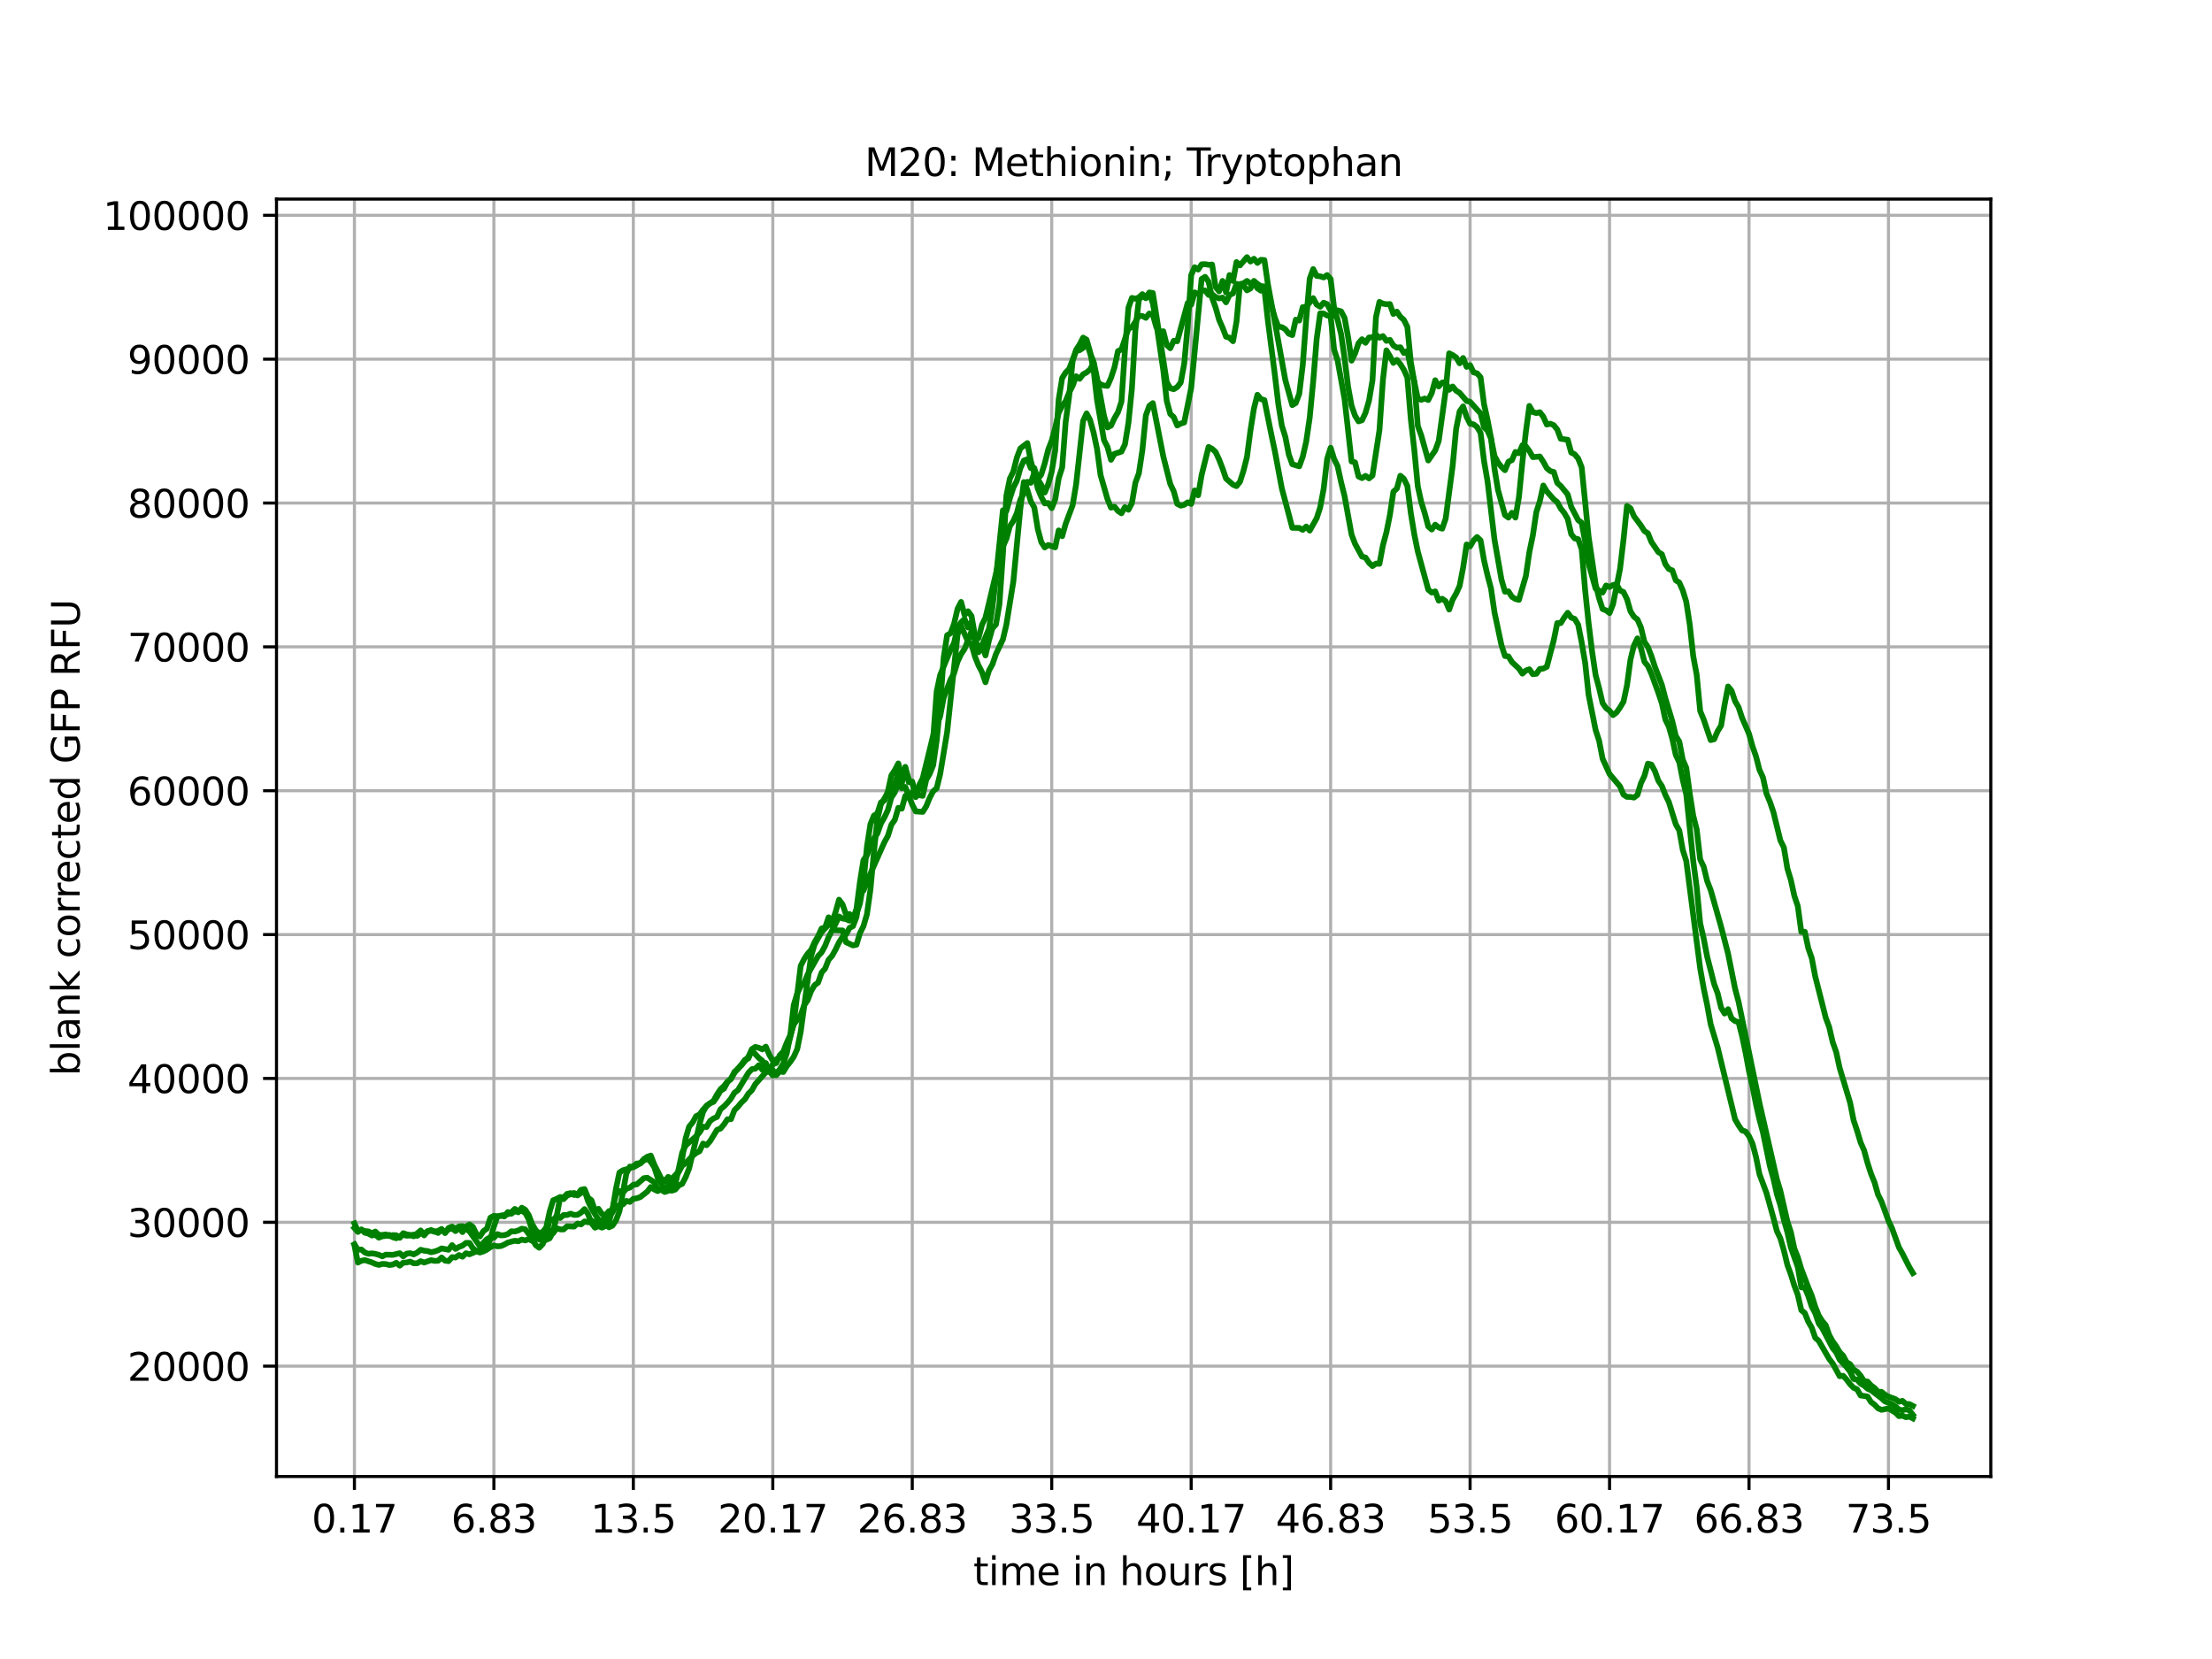<?xml version="1.0" encoding="utf-8" standalone="no"?>
<!DOCTYPE svg PUBLIC "-//W3C//DTD SVG 1.1//EN"
  "http://www.w3.org/Graphics/SVG/1.1/DTD/svg11.dtd">
<svg xmlns:xlink="http://www.w3.org/1999/xlink" width="576pt" height="432pt" viewBox="0 0 576 432" xmlns="http://www.w3.org/2000/svg" version="1.1">
 <defs>
  <style type="text/css">*{stroke-linejoin: round; stroke-linecap: butt}</style>
 </defs>
 <g id="figure_1">
  <g id="patch_1">
   <path d="M 0 432 
L 576 432 
L 576 0 
L 0 0 
z
" style="fill: #ffffff"/>
  </g>
  <g id="axes_1">
   <g id="patch_2">
    <path d="M 72 384.48 
L 518.4 384.48 
L 518.4 51.84 
L 72 51.84 
z
" style="fill: #ffffff"/>
   </g>
   <g id="matplotlib.axis_1">
    <g id="xtick_1">
     <g id="line2d_1">
      <path d="M 92.291 384.48 
L 92.291 51.84 
" clip-path="url(#peb857e4166)" style="fill: none; stroke: #b0b0b0; stroke-width: 0.8; stroke-linecap: square"/>
     </g>
     <g id="line2d_2">
      <defs>
       <path id="m8c3305a646" d="M 0 0 
L 0 3.5 
" style="stroke: #000000; stroke-width: 0.8"/>
      </defs>
      <g>
       <use xlink:href="#m8c3305a646" x="92.291" y="384.48" style="stroke: #000000; stroke-width: 0.8"/>
      </g>
     </g>
     <g id="text_1">
      <!-- 0.17 -->
      <g transform="translate(81.158 399.078) scale(0.1 -0.1)">
       <defs>
        <path id="DejaVuSans-30" d="M 2034 4250 
Q 1547 4250 1301 3770 
Q 1056 3291 1056 2328 
Q 1056 1369 1301 889 
Q 1547 409 2034 409 
Q 2525 409 2770 889 
Q 3016 1369 3016 2328 
Q 3016 3291 2770 3770 
Q 2525 4250 2034 4250 
z
M 2034 4750 
Q 2819 4750 3233 4129 
Q 3647 3509 3647 2328 
Q 3647 1150 3233 529 
Q 2819 -91 2034 -91 
Q 1250 -91 836 529 
Q 422 1150 422 2328 
Q 422 3509 836 4129 
Q 1250 4750 2034 4750 
z
" transform="scale(0.016)"/>
        <path id="DejaVuSans-2e" d="M 684 794 
L 1344 794 
L 1344 0 
L 684 0 
L 684 794 
z
" transform="scale(0.016)"/>
        <path id="DejaVuSans-31" d="M 794 531 
L 1825 531 
L 1825 4091 
L 703 3866 
L 703 4441 
L 1819 4666 
L 2450 4666 
L 2450 531 
L 3481 531 
L 3481 0 
L 794 0 
L 794 531 
z
" transform="scale(0.016)"/>
        <path id="DejaVuSans-37" d="M 525 4666 
L 3525 4666 
L 3525 4397 
L 1831 0 
L 1172 0 
L 2766 4134 
L 525 4134 
L 525 4666 
z
" transform="scale(0.016)"/>
       </defs>
       <use xlink:href="#DejaVuSans-30"/>
       <use xlink:href="#DejaVuSans-2e" x="63.623"/>
       <use xlink:href="#DejaVuSans-31" x="95.41"/>
       <use xlink:href="#DejaVuSans-37" x="159.033"/>
      </g>
     </g>
    </g>
    <g id="xtick_2">
     <g id="line2d_3">
      <path d="M 128.606 384.48 
L 128.606 51.84 
" clip-path="url(#peb857e4166)" style="fill: none; stroke: #b0b0b0; stroke-width: 0.8; stroke-linecap: square"/>
     </g>
     <g id="line2d_4">
      <g>
       <use xlink:href="#m8c3305a646" x="128.606" y="384.48" style="stroke: #000000; stroke-width: 0.8"/>
      </g>
     </g>
     <g id="text_2">
      <!-- 6.83 -->
      <g transform="translate(117.473 399.078) scale(0.1 -0.1)">
       <defs>
        <path id="DejaVuSans-36" d="M 2113 2584 
Q 1688 2584 1439 2293 
Q 1191 2003 1191 1497 
Q 1191 994 1439 701 
Q 1688 409 2113 409 
Q 2538 409 2786 701 
Q 3034 994 3034 1497 
Q 3034 2003 2786 2293 
Q 2538 2584 2113 2584 
z
M 3366 4563 
L 3366 3988 
Q 3128 4100 2886 4159 
Q 2644 4219 2406 4219 
Q 1781 4219 1451 3797 
Q 1122 3375 1075 2522 
Q 1259 2794 1537 2939 
Q 1816 3084 2150 3084 
Q 2853 3084 3261 2657 
Q 3669 2231 3669 1497 
Q 3669 778 3244 343 
Q 2819 -91 2113 -91 
Q 1303 -91 875 529 
Q 447 1150 447 2328 
Q 447 3434 972 4092 
Q 1497 4750 2381 4750 
Q 2619 4750 2861 4703 
Q 3103 4656 3366 4563 
z
" transform="scale(0.016)"/>
        <path id="DejaVuSans-38" d="M 2034 2216 
Q 1584 2216 1326 1975 
Q 1069 1734 1069 1313 
Q 1069 891 1326 650 
Q 1584 409 2034 409 
Q 2484 409 2743 651 
Q 3003 894 3003 1313 
Q 3003 1734 2745 1975 
Q 2488 2216 2034 2216 
z
M 1403 2484 
Q 997 2584 770 2862 
Q 544 3141 544 3541 
Q 544 4100 942 4425 
Q 1341 4750 2034 4750 
Q 2731 4750 3128 4425 
Q 3525 4100 3525 3541 
Q 3525 3141 3298 2862 
Q 3072 2584 2669 2484 
Q 3125 2378 3379 2068 
Q 3634 1759 3634 1313 
Q 3634 634 3220 271 
Q 2806 -91 2034 -91 
Q 1263 -91 848 271 
Q 434 634 434 1313 
Q 434 1759 690 2068 
Q 947 2378 1403 2484 
z
M 1172 3481 
Q 1172 3119 1398 2916 
Q 1625 2713 2034 2713 
Q 2441 2713 2670 2916 
Q 2900 3119 2900 3481 
Q 2900 3844 2670 4047 
Q 2441 4250 2034 4250 
Q 1625 4250 1398 4047 
Q 1172 3844 1172 3481 
z
" transform="scale(0.016)"/>
        <path id="DejaVuSans-33" d="M 2597 2516 
Q 3050 2419 3304 2112 
Q 3559 1806 3559 1356 
Q 3559 666 3084 287 
Q 2609 -91 1734 -91 
Q 1441 -91 1130 -33 
Q 819 25 488 141 
L 488 750 
Q 750 597 1062 519 
Q 1375 441 1716 441 
Q 2309 441 2620 675 
Q 2931 909 2931 1356 
Q 2931 1769 2642 2001 
Q 2353 2234 1838 2234 
L 1294 2234 
L 1294 2753 
L 1863 2753 
Q 2328 2753 2575 2939 
Q 2822 3125 2822 3475 
Q 2822 3834 2567 4026 
Q 2313 4219 1838 4219 
Q 1578 4219 1281 4162 
Q 984 4106 628 3988 
L 628 4550 
Q 988 4650 1302 4700 
Q 1616 4750 1894 4750 
Q 2613 4750 3031 4423 
Q 3450 4097 3450 3541 
Q 3450 3153 3228 2886 
Q 3006 2619 2597 2516 
z
" transform="scale(0.016)"/>
       </defs>
       <use xlink:href="#DejaVuSans-36"/>
       <use xlink:href="#DejaVuSans-2e" x="63.623"/>
       <use xlink:href="#DejaVuSans-38" x="95.41"/>
       <use xlink:href="#DejaVuSans-33" x="159.033"/>
      </g>
     </g>
    </g>
    <g id="xtick_3">
     <g id="line2d_5">
      <path d="M 164.921 384.48 
L 164.921 51.84 
" clip-path="url(#peb857e4166)" style="fill: none; stroke: #b0b0b0; stroke-width: 0.8; stroke-linecap: square"/>
     </g>
     <g id="line2d_6">
      <g>
       <use xlink:href="#m8c3305a646" x="164.921" y="384.48" style="stroke: #000000; stroke-width: 0.8"/>
      </g>
     </g>
     <g id="text_3">
      <!-- 13.5 -->
      <g transform="translate(153.788 399.078) scale(0.1 -0.1)">
       <defs>
        <path id="DejaVuSans-35" d="M 691 4666 
L 3169 4666 
L 3169 4134 
L 1269 4134 
L 1269 2991 
Q 1406 3038 1543 3061 
Q 1681 3084 1819 3084 
Q 2600 3084 3056 2656 
Q 3513 2228 3513 1497 
Q 3513 744 3044 326 
Q 2575 -91 1722 -91 
Q 1428 -91 1123 -41 
Q 819 9 494 109 
L 494 744 
Q 775 591 1075 516 
Q 1375 441 1709 441 
Q 2250 441 2565 725 
Q 2881 1009 2881 1497 
Q 2881 1984 2565 2268 
Q 2250 2553 1709 2553 
Q 1456 2553 1204 2497 
Q 953 2441 691 2322 
L 691 4666 
z
" transform="scale(0.016)"/>
       </defs>
       <use xlink:href="#DejaVuSans-31"/>
       <use xlink:href="#DejaVuSans-33" x="63.623"/>
       <use xlink:href="#DejaVuSans-2e" x="127.246"/>
       <use xlink:href="#DejaVuSans-35" x="159.033"/>
      </g>
     </g>
    </g>
    <g id="xtick_4">
     <g id="line2d_7">
      <path d="M 201.235 384.48 
L 201.235 51.84 
" clip-path="url(#peb857e4166)" style="fill: none; stroke: #b0b0b0; stroke-width: 0.8; stroke-linecap: square"/>
     </g>
     <g id="line2d_8">
      <g>
       <use xlink:href="#m8c3305a646" x="201.235" y="384.48" style="stroke: #000000; stroke-width: 0.8"/>
      </g>
     </g>
     <g id="text_4">
      <!-- 20.17 -->
      <g transform="translate(186.921 399.078) scale(0.1 -0.1)">
       <defs>
        <path id="DejaVuSans-32" d="M 1228 531 
L 3431 531 
L 3431 0 
L 469 0 
L 469 531 
Q 828 903 1448 1529 
Q 2069 2156 2228 2338 
Q 2531 2678 2651 2914 
Q 2772 3150 2772 3378 
Q 2772 3750 2511 3984 
Q 2250 4219 1831 4219 
Q 1534 4219 1204 4116 
Q 875 4013 500 3803 
L 500 4441 
Q 881 4594 1212 4672 
Q 1544 4750 1819 4750 
Q 2544 4750 2975 4387 
Q 3406 4025 3406 3419 
Q 3406 3131 3298 2873 
Q 3191 2616 2906 2266 
Q 2828 2175 2409 1742 
Q 1991 1309 1228 531 
z
" transform="scale(0.016)"/>
       </defs>
       <use xlink:href="#DejaVuSans-32"/>
       <use xlink:href="#DejaVuSans-30" x="63.623"/>
       <use xlink:href="#DejaVuSans-2e" x="127.246"/>
       <use xlink:href="#DejaVuSans-31" x="159.033"/>
       <use xlink:href="#DejaVuSans-37" x="222.656"/>
      </g>
     </g>
    </g>
    <g id="xtick_5">
     <g id="line2d_9">
      <path d="M 237.55 384.48 
L 237.55 51.84 
" clip-path="url(#peb857e4166)" style="fill: none; stroke: #b0b0b0; stroke-width: 0.8; stroke-linecap: square"/>
     </g>
     <g id="line2d_10">
      <g>
       <use xlink:href="#m8c3305a646" x="237.55" y="384.48" style="stroke: #000000; stroke-width: 0.8"/>
      </g>
     </g>
     <g id="text_5">
      <!-- 26.83 -->
      <g transform="translate(223.236 399.078) scale(0.1 -0.1)">
       <use xlink:href="#DejaVuSans-32"/>
       <use xlink:href="#DejaVuSans-36" x="63.623"/>
       <use xlink:href="#DejaVuSans-2e" x="127.246"/>
       <use xlink:href="#DejaVuSans-38" x="159.033"/>
       <use xlink:href="#DejaVuSans-33" x="222.656"/>
      </g>
     </g>
    </g>
    <g id="xtick_6">
     <g id="line2d_11">
      <path d="M 273.865 384.48 
L 273.865 51.84 
" clip-path="url(#peb857e4166)" style="fill: none; stroke: #b0b0b0; stroke-width: 0.8; stroke-linecap: square"/>
     </g>
     <g id="line2d_12">
      <g>
       <use xlink:href="#m8c3305a646" x="273.865" y="384.48" style="stroke: #000000; stroke-width: 0.8"/>
      </g>
     </g>
     <g id="text_6">
      <!-- 33.5 -->
      <g transform="translate(262.732 399.078) scale(0.1 -0.1)">
       <use xlink:href="#DejaVuSans-33"/>
       <use xlink:href="#DejaVuSans-33" x="63.623"/>
       <use xlink:href="#DejaVuSans-2e" x="127.246"/>
       <use xlink:href="#DejaVuSans-35" x="159.033"/>
      </g>
     </g>
    </g>
    <g id="xtick_7">
     <g id="line2d_13">
      <path d="M 310.18 384.48 
L 310.18 51.84 
" clip-path="url(#peb857e4166)" style="fill: none; stroke: #b0b0b0; stroke-width: 0.8; stroke-linecap: square"/>
     </g>
     <g id="line2d_14">
      <g>
       <use xlink:href="#m8c3305a646" x="310.18" y="384.48" style="stroke: #000000; stroke-width: 0.8"/>
      </g>
     </g>
     <g id="text_7">
      <!-- 40.17 -->
      <g transform="translate(295.866 399.078) scale(0.1 -0.1)">
       <defs>
        <path id="DejaVuSans-34" d="M 2419 4116 
L 825 1625 
L 2419 1625 
L 2419 4116 
z
M 2253 4666 
L 3047 4666 
L 3047 1625 
L 3713 1625 
L 3713 1100 
L 3047 1100 
L 3047 0 
L 2419 0 
L 2419 1100 
L 313 1100 
L 313 1709 
L 2253 4666 
z
" transform="scale(0.016)"/>
       </defs>
       <use xlink:href="#DejaVuSans-34"/>
       <use xlink:href="#DejaVuSans-30" x="63.623"/>
       <use xlink:href="#DejaVuSans-2e" x="127.246"/>
       <use xlink:href="#DejaVuSans-31" x="159.033"/>
       <use xlink:href="#DejaVuSans-37" x="222.656"/>
      </g>
     </g>
    </g>
    <g id="xtick_8">
     <g id="line2d_15">
      <path d="M 346.495 384.48 
L 346.495 51.84 
" clip-path="url(#peb857e4166)" style="fill: none; stroke: #b0b0b0; stroke-width: 0.8; stroke-linecap: square"/>
     </g>
     <g id="line2d_16">
      <g>
       <use xlink:href="#m8c3305a646" x="346.495" y="384.48" style="stroke: #000000; stroke-width: 0.8"/>
      </g>
     </g>
     <g id="text_8">
      <!-- 46.83 -->
      <g transform="translate(332.181 399.078) scale(0.1 -0.1)">
       <use xlink:href="#DejaVuSans-34"/>
       <use xlink:href="#DejaVuSans-36" x="63.623"/>
       <use xlink:href="#DejaVuSans-2e" x="127.246"/>
       <use xlink:href="#DejaVuSans-38" x="159.033"/>
       <use xlink:href="#DejaVuSans-33" x="222.656"/>
      </g>
     </g>
    </g>
    <g id="xtick_9">
     <g id="line2d_17">
      <path d="M 382.81 384.48 
L 382.81 51.84 
" clip-path="url(#peb857e4166)" style="fill: none; stroke: #b0b0b0; stroke-width: 0.8; stroke-linecap: square"/>
     </g>
     <g id="line2d_18">
      <g>
       <use xlink:href="#m8c3305a646" x="382.81" y="384.48" style="stroke: #000000; stroke-width: 0.8"/>
      </g>
     </g>
     <g id="text_9">
      <!-- 53.5 -->
      <g transform="translate(371.677 399.078) scale(0.1 -0.1)">
       <use xlink:href="#DejaVuSans-35"/>
       <use xlink:href="#DejaVuSans-33" x="63.623"/>
       <use xlink:href="#DejaVuSans-2e" x="127.246"/>
       <use xlink:href="#DejaVuSans-35" x="159.033"/>
      </g>
     </g>
    </g>
    <g id="xtick_10">
     <g id="line2d_19">
      <path d="M 419.124 384.48 
L 419.124 51.84 
" clip-path="url(#peb857e4166)" style="fill: none; stroke: #b0b0b0; stroke-width: 0.8; stroke-linecap: square"/>
     </g>
     <g id="line2d_20">
      <g>
       <use xlink:href="#m8c3305a646" x="419.124" y="384.48" style="stroke: #000000; stroke-width: 0.8"/>
      </g>
     </g>
     <g id="text_10">
      <!-- 60.17 -->
      <g transform="translate(404.81 399.078) scale(0.1 -0.1)">
       <use xlink:href="#DejaVuSans-36"/>
       <use xlink:href="#DejaVuSans-30" x="63.623"/>
       <use xlink:href="#DejaVuSans-2e" x="127.246"/>
       <use xlink:href="#DejaVuSans-31" x="159.033"/>
       <use xlink:href="#DejaVuSans-37" x="222.656"/>
      </g>
     </g>
    </g>
    <g id="xtick_11">
     <g id="line2d_21">
      <path d="M 455.439 384.48 
L 455.439 51.84 
" clip-path="url(#peb857e4166)" style="fill: none; stroke: #b0b0b0; stroke-width: 0.8; stroke-linecap: square"/>
     </g>
     <g id="line2d_22">
      <g>
       <use xlink:href="#m8c3305a646" x="455.439" y="384.48" style="stroke: #000000; stroke-width: 0.8"/>
      </g>
     </g>
     <g id="text_11">
      <!-- 66.83 -->
      <g transform="translate(441.125 399.078) scale(0.1 -0.1)">
       <use xlink:href="#DejaVuSans-36"/>
       <use xlink:href="#DejaVuSans-36" x="63.623"/>
       <use xlink:href="#DejaVuSans-2e" x="127.246"/>
       <use xlink:href="#DejaVuSans-38" x="159.033"/>
       <use xlink:href="#DejaVuSans-33" x="222.656"/>
      </g>
     </g>
    </g>
    <g id="xtick_12">
     <g id="line2d_23">
      <path d="M 491.754 384.48 
L 491.754 51.84 
" clip-path="url(#peb857e4166)" style="fill: none; stroke: #b0b0b0; stroke-width: 0.8; stroke-linecap: square"/>
     </g>
     <g id="line2d_24">
      <g>
       <use xlink:href="#m8c3305a646" x="491.754" y="384.48" style="stroke: #000000; stroke-width: 0.8"/>
      </g>
     </g>
     <g id="text_12">
      <!-- 73.5 -->
      <g transform="translate(480.621 399.078) scale(0.1 -0.1)">
       <use xlink:href="#DejaVuSans-37"/>
       <use xlink:href="#DejaVuSans-33" x="63.623"/>
       <use xlink:href="#DejaVuSans-2e" x="127.246"/>
       <use xlink:href="#DejaVuSans-35" x="159.033"/>
      </g>
     </g>
    </g>
    <g id="text_13">
     <!-- time in hours [h] -->
     <g transform="translate(253.452 412.757) scale(0.1 -0.1)">
      <defs>
       <path id="DejaVuSans-74" d="M 1172 4494 
L 1172 3500 
L 2356 3500 
L 2356 3053 
L 1172 3053 
L 1172 1153 
Q 1172 725 1289 603 
Q 1406 481 1766 481 
L 2356 481 
L 2356 0 
L 1766 0 
Q 1100 0 847 248 
Q 594 497 594 1153 
L 594 3053 
L 172 3053 
L 172 3500 
L 594 3500 
L 594 4494 
L 1172 4494 
z
" transform="scale(0.016)"/>
       <path id="DejaVuSans-69" d="M 603 3500 
L 1178 3500 
L 1178 0 
L 603 0 
L 603 3500 
z
M 603 4863 
L 1178 4863 
L 1178 4134 
L 603 4134 
L 603 4863 
z
" transform="scale(0.016)"/>
       <path id="DejaVuSans-6d" d="M 3328 2828 
Q 3544 3216 3844 3400 
Q 4144 3584 4550 3584 
Q 5097 3584 5394 3201 
Q 5691 2819 5691 2113 
L 5691 0 
L 5113 0 
L 5113 2094 
Q 5113 2597 4934 2840 
Q 4756 3084 4391 3084 
Q 3944 3084 3684 2787 
Q 3425 2491 3425 1978 
L 3425 0 
L 2847 0 
L 2847 2094 
Q 2847 2600 2669 2842 
Q 2491 3084 2119 3084 
Q 1678 3084 1418 2786 
Q 1159 2488 1159 1978 
L 1159 0 
L 581 0 
L 581 3500 
L 1159 3500 
L 1159 2956 
Q 1356 3278 1631 3431 
Q 1906 3584 2284 3584 
Q 2666 3584 2933 3390 
Q 3200 3197 3328 2828 
z
" transform="scale(0.016)"/>
       <path id="DejaVuSans-65" d="M 3597 1894 
L 3597 1613 
L 953 1613 
Q 991 1019 1311 708 
Q 1631 397 2203 397 
Q 2534 397 2845 478 
Q 3156 559 3463 722 
L 3463 178 
Q 3153 47 2828 -22 
Q 2503 -91 2169 -91 
Q 1331 -91 842 396 
Q 353 884 353 1716 
Q 353 2575 817 3079 
Q 1281 3584 2069 3584 
Q 2775 3584 3186 3129 
Q 3597 2675 3597 1894 
z
M 3022 2063 
Q 3016 2534 2758 2815 
Q 2500 3097 2075 3097 
Q 1594 3097 1305 2825 
Q 1016 2553 972 2059 
L 3022 2063 
z
" transform="scale(0.016)"/>
       <path id="DejaVuSans-20" transform="scale(0.016)"/>
       <path id="DejaVuSans-6e" d="M 3513 2113 
L 3513 0 
L 2938 0 
L 2938 2094 
Q 2938 2591 2744 2837 
Q 2550 3084 2163 3084 
Q 1697 3084 1428 2787 
Q 1159 2491 1159 1978 
L 1159 0 
L 581 0 
L 581 3500 
L 1159 3500 
L 1159 2956 
Q 1366 3272 1645 3428 
Q 1925 3584 2291 3584 
Q 2894 3584 3203 3211 
Q 3513 2838 3513 2113 
z
" transform="scale(0.016)"/>
       <path id="DejaVuSans-68" d="M 3513 2113 
L 3513 0 
L 2938 0 
L 2938 2094 
Q 2938 2591 2744 2837 
Q 2550 3084 2163 3084 
Q 1697 3084 1428 2787 
Q 1159 2491 1159 1978 
L 1159 0 
L 581 0 
L 581 4863 
L 1159 4863 
L 1159 2956 
Q 1366 3272 1645 3428 
Q 1925 3584 2291 3584 
Q 2894 3584 3203 3211 
Q 3513 2838 3513 2113 
z
" transform="scale(0.016)"/>
       <path id="DejaVuSans-6f" d="M 1959 3097 
Q 1497 3097 1228 2736 
Q 959 2375 959 1747 
Q 959 1119 1226 758 
Q 1494 397 1959 397 
Q 2419 397 2687 759 
Q 2956 1122 2956 1747 
Q 2956 2369 2687 2733 
Q 2419 3097 1959 3097 
z
M 1959 3584 
Q 2709 3584 3137 3096 
Q 3566 2609 3566 1747 
Q 3566 888 3137 398 
Q 2709 -91 1959 -91 
Q 1206 -91 779 398 
Q 353 888 353 1747 
Q 353 2609 779 3096 
Q 1206 3584 1959 3584 
z
" transform="scale(0.016)"/>
       <path id="DejaVuSans-75" d="M 544 1381 
L 544 3500 
L 1119 3500 
L 1119 1403 
Q 1119 906 1312 657 
Q 1506 409 1894 409 
Q 2359 409 2629 706 
Q 2900 1003 2900 1516 
L 2900 3500 
L 3475 3500 
L 3475 0 
L 2900 0 
L 2900 538 
Q 2691 219 2414 64 
Q 2138 -91 1772 -91 
Q 1169 -91 856 284 
Q 544 659 544 1381 
z
M 1991 3584 
L 1991 3584 
z
" transform="scale(0.016)"/>
       <path id="DejaVuSans-72" d="M 2631 2963 
Q 2534 3019 2420 3045 
Q 2306 3072 2169 3072 
Q 1681 3072 1420 2755 
Q 1159 2438 1159 1844 
L 1159 0 
L 581 0 
L 581 3500 
L 1159 3500 
L 1159 2956 
Q 1341 3275 1631 3429 
Q 1922 3584 2338 3584 
Q 2397 3584 2469 3576 
Q 2541 3569 2628 3553 
L 2631 2963 
z
" transform="scale(0.016)"/>
       <path id="DejaVuSans-73" d="M 2834 3397 
L 2834 2853 
Q 2591 2978 2328 3040 
Q 2066 3103 1784 3103 
Q 1356 3103 1142 2972 
Q 928 2841 928 2578 
Q 928 2378 1081 2264 
Q 1234 2150 1697 2047 
L 1894 2003 
Q 2506 1872 2764 1633 
Q 3022 1394 3022 966 
Q 3022 478 2636 193 
Q 2250 -91 1575 -91 
Q 1294 -91 989 -36 
Q 684 19 347 128 
L 347 722 
Q 666 556 975 473 
Q 1284 391 1588 391 
Q 1994 391 2212 530 
Q 2431 669 2431 922 
Q 2431 1156 2273 1281 
Q 2116 1406 1581 1522 
L 1381 1569 
Q 847 1681 609 1914 
Q 372 2147 372 2553 
Q 372 3047 722 3315 
Q 1072 3584 1716 3584 
Q 2034 3584 2315 3537 
Q 2597 3491 2834 3397 
z
" transform="scale(0.016)"/>
       <path id="DejaVuSans-5b" d="M 550 4863 
L 1875 4863 
L 1875 4416 
L 1125 4416 
L 1125 -397 
L 1875 -397 
L 1875 -844 
L 550 -844 
L 550 4863 
z
" transform="scale(0.016)"/>
       <path id="DejaVuSans-5d" d="M 1947 4863 
L 1947 -844 
L 622 -844 
L 622 -397 
L 1369 -397 
L 1369 4416 
L 622 4416 
L 622 4863 
L 1947 4863 
z
" transform="scale(0.016)"/>
      </defs>
      <use xlink:href="#DejaVuSans-74"/>
      <use xlink:href="#DejaVuSans-69" x="39.209"/>
      <use xlink:href="#DejaVuSans-6d" x="66.992"/>
      <use xlink:href="#DejaVuSans-65" x="164.404"/>
      <use xlink:href="#DejaVuSans-20" x="225.928"/>
      <use xlink:href="#DejaVuSans-69" x="257.715"/>
      <use xlink:href="#DejaVuSans-6e" x="285.498"/>
      <use xlink:href="#DejaVuSans-20" x="348.877"/>
      <use xlink:href="#DejaVuSans-68" x="380.664"/>
      <use xlink:href="#DejaVuSans-6f" x="444.043"/>
      <use xlink:href="#DejaVuSans-75" x="505.225"/>
      <use xlink:href="#DejaVuSans-72" x="568.604"/>
      <use xlink:href="#DejaVuSans-73" x="609.717"/>
      <use xlink:href="#DejaVuSans-20" x="661.816"/>
      <use xlink:href="#DejaVuSans-5b" x="693.604"/>
      <use xlink:href="#DejaVuSans-68" x="732.617"/>
      <use xlink:href="#DejaVuSans-5d" x="795.996"/>
     </g>
    </g>
   </g>
   <g id="matplotlib.axis_2">
    <g id="ytick_1">
     <g id="line2d_25">
      <path d="M 72 355.741 
L 518.4 355.741 
" clip-path="url(#peb857e4166)" style="fill: none; stroke: #b0b0b0; stroke-width: 0.8; stroke-linecap: square"/>
     </g>
     <g id="line2d_26">
      <defs>
       <path id="m079eab3c44" d="M 0 0 
L -3.5 0 
" style="stroke: #000000; stroke-width: 0.8"/>
      </defs>
      <g>
       <use xlink:href="#m079eab3c44" x="72" y="355.741" style="stroke: #000000; stroke-width: 0.8"/>
      </g>
     </g>
     <g id="text_14">
      <!-- 20000 -->
      <g transform="translate(33.188 359.54) scale(0.1 -0.1)">
       <use xlink:href="#DejaVuSans-32"/>
       <use xlink:href="#DejaVuSans-30" x="63.623"/>
       <use xlink:href="#DejaVuSans-30" x="127.246"/>
       <use xlink:href="#DejaVuSans-30" x="190.869"/>
       <use xlink:href="#DejaVuSans-30" x="254.492"/>
      </g>
     </g>
    </g>
    <g id="ytick_2">
     <g id="line2d_27">
      <path d="M 72 318.282 
L 518.4 318.282 
" clip-path="url(#peb857e4166)" style="fill: none; stroke: #b0b0b0; stroke-width: 0.8; stroke-linecap: square"/>
     </g>
     <g id="line2d_28">
      <g>
       <use xlink:href="#m079eab3c44" x="72" y="318.282" style="stroke: #000000; stroke-width: 0.8"/>
      </g>
     </g>
     <g id="text_15">
      <!-- 30000 -->
      <g transform="translate(33.188 322.081) scale(0.1 -0.1)">
       <use xlink:href="#DejaVuSans-33"/>
       <use xlink:href="#DejaVuSans-30" x="63.623"/>
       <use xlink:href="#DejaVuSans-30" x="127.246"/>
       <use xlink:href="#DejaVuSans-30" x="190.869"/>
       <use xlink:href="#DejaVuSans-30" x="254.492"/>
      </g>
     </g>
    </g>
    <g id="ytick_3">
     <g id="line2d_29">
      <path d="M 72 280.823 
L 518.4 280.823 
" clip-path="url(#peb857e4166)" style="fill: none; stroke: #b0b0b0; stroke-width: 0.8; stroke-linecap: square"/>
     </g>
     <g id="line2d_30">
      <g>
       <use xlink:href="#m079eab3c44" x="72" y="280.823" style="stroke: #000000; stroke-width: 0.8"/>
      </g>
     </g>
     <g id="text_16">
      <!-- 40000 -->
      <g transform="translate(33.188 284.622) scale(0.1 -0.1)">
       <use xlink:href="#DejaVuSans-34"/>
       <use xlink:href="#DejaVuSans-30" x="63.623"/>
       <use xlink:href="#DejaVuSans-30" x="127.246"/>
       <use xlink:href="#DejaVuSans-30" x="190.869"/>
       <use xlink:href="#DejaVuSans-30" x="254.492"/>
      </g>
     </g>
    </g>
    <g id="ytick_4">
     <g id="line2d_31">
      <path d="M 72 243.364 
L 518.4 243.364 
" clip-path="url(#peb857e4166)" style="fill: none; stroke: #b0b0b0; stroke-width: 0.8; stroke-linecap: square"/>
     </g>
     <g id="line2d_32">
      <g>
       <use xlink:href="#m079eab3c44" x="72" y="243.364" style="stroke: #000000; stroke-width: 0.8"/>
      </g>
     </g>
     <g id="text_17">
      <!-- 50000 -->
      <g transform="translate(33.188 247.163) scale(0.1 -0.1)">
       <use xlink:href="#DejaVuSans-35"/>
       <use xlink:href="#DejaVuSans-30" x="63.623"/>
       <use xlink:href="#DejaVuSans-30" x="127.246"/>
       <use xlink:href="#DejaVuSans-30" x="190.869"/>
       <use xlink:href="#DejaVuSans-30" x="254.492"/>
      </g>
     </g>
    </g>
    <g id="ytick_5">
     <g id="line2d_33">
      <path d="M 72 205.905 
L 518.4 205.905 
" clip-path="url(#peb857e4166)" style="fill: none; stroke: #b0b0b0; stroke-width: 0.8; stroke-linecap: square"/>
     </g>
     <g id="line2d_34">
      <g>
       <use xlink:href="#m079eab3c44" x="72" y="205.905" style="stroke: #000000; stroke-width: 0.8"/>
      </g>
     </g>
     <g id="text_18">
      <!-- 60000 -->
      <g transform="translate(33.188 209.704) scale(0.1 -0.1)">
       <use xlink:href="#DejaVuSans-36"/>
       <use xlink:href="#DejaVuSans-30" x="63.623"/>
       <use xlink:href="#DejaVuSans-30" x="127.246"/>
       <use xlink:href="#DejaVuSans-30" x="190.869"/>
       <use xlink:href="#DejaVuSans-30" x="254.492"/>
      </g>
     </g>
    </g>
    <g id="ytick_6">
     <g id="line2d_35">
      <path d="M 72 168.445 
L 518.4 168.445 
" clip-path="url(#peb857e4166)" style="fill: none; stroke: #b0b0b0; stroke-width: 0.8; stroke-linecap: square"/>
     </g>
     <g id="line2d_36">
      <g>
       <use xlink:href="#m079eab3c44" x="72" y="168.445" style="stroke: #000000; stroke-width: 0.8"/>
      </g>
     </g>
     <g id="text_19">
      <!-- 70000 -->
      <g transform="translate(33.188 172.245) scale(0.1 -0.1)">
       <use xlink:href="#DejaVuSans-37"/>
       <use xlink:href="#DejaVuSans-30" x="63.623"/>
       <use xlink:href="#DejaVuSans-30" x="127.246"/>
       <use xlink:href="#DejaVuSans-30" x="190.869"/>
       <use xlink:href="#DejaVuSans-30" x="254.492"/>
      </g>
     </g>
    </g>
    <g id="ytick_7">
     <g id="line2d_37">
      <path d="M 72 130.986 
L 518.4 130.986 
" clip-path="url(#peb857e4166)" style="fill: none; stroke: #b0b0b0; stroke-width: 0.8; stroke-linecap: square"/>
     </g>
     <g id="line2d_38">
      <g>
       <use xlink:href="#m079eab3c44" x="72" y="130.986" style="stroke: #000000; stroke-width: 0.8"/>
      </g>
     </g>
     <g id="text_20">
      <!-- 80000 -->
      <g transform="translate(33.188 134.786) scale(0.1 -0.1)">
       <use xlink:href="#DejaVuSans-38"/>
       <use xlink:href="#DejaVuSans-30" x="63.623"/>
       <use xlink:href="#DejaVuSans-30" x="127.246"/>
       <use xlink:href="#DejaVuSans-30" x="190.869"/>
       <use xlink:href="#DejaVuSans-30" x="254.492"/>
      </g>
     </g>
    </g>
    <g id="ytick_8">
     <g id="line2d_39">
      <path d="M 72 93.527 
L 518.4 93.527 
" clip-path="url(#peb857e4166)" style="fill: none; stroke: #b0b0b0; stroke-width: 0.8; stroke-linecap: square"/>
     </g>
     <g id="line2d_40">
      <g>
       <use xlink:href="#m079eab3c44" x="72" y="93.527" style="stroke: #000000; stroke-width: 0.8"/>
      </g>
     </g>
     <g id="text_21">
      <!-- 90000 -->
      <g transform="translate(33.188 97.326) scale(0.1 -0.1)">
       <defs>
        <path id="DejaVuSans-39" d="M 703 97 
L 703 672 
Q 941 559 1184 500 
Q 1428 441 1663 441 
Q 2288 441 2617 861 
Q 2947 1281 2994 2138 
Q 2813 1869 2534 1725 
Q 2256 1581 1919 1581 
Q 1219 1581 811 2004 
Q 403 2428 403 3163 
Q 403 3881 828 4315 
Q 1253 4750 1959 4750 
Q 2769 4750 3195 4129 
Q 3622 3509 3622 2328 
Q 3622 1225 3098 567 
Q 2575 -91 1691 -91 
Q 1453 -91 1209 -44 
Q 966 3 703 97 
z
M 1959 2075 
Q 2384 2075 2632 2365 
Q 2881 2656 2881 3163 
Q 2881 3666 2632 3958 
Q 2384 4250 1959 4250 
Q 1534 4250 1286 3958 
Q 1038 3666 1038 3163 
Q 1038 2656 1286 2365 
Q 1534 2075 1959 2075 
z
" transform="scale(0.016)"/>
       </defs>
       <use xlink:href="#DejaVuSans-39"/>
       <use xlink:href="#DejaVuSans-30" x="63.623"/>
       <use xlink:href="#DejaVuSans-30" x="127.246"/>
       <use xlink:href="#DejaVuSans-30" x="190.869"/>
       <use xlink:href="#DejaVuSans-30" x="254.492"/>
      </g>
     </g>
    </g>
    <g id="ytick_9">
     <g id="line2d_41">
      <path d="M 72 56.068 
L 518.4 56.068 
" clip-path="url(#peb857e4166)" style="fill: none; stroke: #b0b0b0; stroke-width: 0.8; stroke-linecap: square"/>
     </g>
     <g id="line2d_42">
      <g>
       <use xlink:href="#m079eab3c44" x="72" y="56.068" style="stroke: #000000; stroke-width: 0.8"/>
      </g>
     </g>
     <g id="text_22">
      <!-- 100000 -->
      <g transform="translate(26.825 59.867) scale(0.1 -0.1)">
       <use xlink:href="#DejaVuSans-31"/>
       <use xlink:href="#DejaVuSans-30" x="63.623"/>
       <use xlink:href="#DejaVuSans-30" x="127.246"/>
       <use xlink:href="#DejaVuSans-30" x="190.869"/>
       <use xlink:href="#DejaVuSans-30" x="254.492"/>
       <use xlink:href="#DejaVuSans-30" x="318.115"/>
      </g>
     </g>
    </g>
    <g id="text_23">
     <!-- blank corrected GFP RFU -->
     <g transform="translate(20.745 280.149) rotate(-90) scale(0.1 -0.1)">
      <defs>
       <path id="DejaVuSans-62" d="M 3116 1747 
Q 3116 2381 2855 2742 
Q 2594 3103 2138 3103 
Q 1681 3103 1420 2742 
Q 1159 2381 1159 1747 
Q 1159 1113 1420 752 
Q 1681 391 2138 391 
Q 2594 391 2855 752 
Q 3116 1113 3116 1747 
z
M 1159 2969 
Q 1341 3281 1617 3432 
Q 1894 3584 2278 3584 
Q 2916 3584 3314 3078 
Q 3713 2572 3713 1747 
Q 3713 922 3314 415 
Q 2916 -91 2278 -91 
Q 1894 -91 1617 61 
Q 1341 213 1159 525 
L 1159 0 
L 581 0 
L 581 4863 
L 1159 4863 
L 1159 2969 
z
" transform="scale(0.016)"/>
       <path id="DejaVuSans-6c" d="M 603 4863 
L 1178 4863 
L 1178 0 
L 603 0 
L 603 4863 
z
" transform="scale(0.016)"/>
       <path id="DejaVuSans-61" d="M 2194 1759 
Q 1497 1759 1228 1600 
Q 959 1441 959 1056 
Q 959 750 1161 570 
Q 1363 391 1709 391 
Q 2188 391 2477 730 
Q 2766 1069 2766 1631 
L 2766 1759 
L 2194 1759 
z
M 3341 1997 
L 3341 0 
L 2766 0 
L 2766 531 
Q 2569 213 2275 61 
Q 1981 -91 1556 -91 
Q 1019 -91 701 211 
Q 384 513 384 1019 
Q 384 1609 779 1909 
Q 1175 2209 1959 2209 
L 2766 2209 
L 2766 2266 
Q 2766 2663 2505 2880 
Q 2244 3097 1772 3097 
Q 1472 3097 1187 3025 
Q 903 2953 641 2809 
L 641 3341 
Q 956 3463 1253 3523 
Q 1550 3584 1831 3584 
Q 2591 3584 2966 3190 
Q 3341 2797 3341 1997 
z
" transform="scale(0.016)"/>
       <path id="DejaVuSans-6b" d="M 581 4863 
L 1159 4863 
L 1159 1991 
L 2875 3500 
L 3609 3500 
L 1753 1863 
L 3688 0 
L 2938 0 
L 1159 1709 
L 1159 0 
L 581 0 
L 581 4863 
z
" transform="scale(0.016)"/>
       <path id="DejaVuSans-63" d="M 3122 3366 
L 3122 2828 
Q 2878 2963 2633 3030 
Q 2388 3097 2138 3097 
Q 1578 3097 1268 2742 
Q 959 2388 959 1747 
Q 959 1106 1268 751 
Q 1578 397 2138 397 
Q 2388 397 2633 464 
Q 2878 531 3122 666 
L 3122 134 
Q 2881 22 2623 -34 
Q 2366 -91 2075 -91 
Q 1284 -91 818 406 
Q 353 903 353 1747 
Q 353 2603 823 3093 
Q 1294 3584 2113 3584 
Q 2378 3584 2631 3529 
Q 2884 3475 3122 3366 
z
" transform="scale(0.016)"/>
       <path id="DejaVuSans-64" d="M 2906 2969 
L 2906 4863 
L 3481 4863 
L 3481 0 
L 2906 0 
L 2906 525 
Q 2725 213 2448 61 
Q 2172 -91 1784 -91 
Q 1150 -91 751 415 
Q 353 922 353 1747 
Q 353 2572 751 3078 
Q 1150 3584 1784 3584 
Q 2172 3584 2448 3432 
Q 2725 3281 2906 2969 
z
M 947 1747 
Q 947 1113 1208 752 
Q 1469 391 1925 391 
Q 2381 391 2643 752 
Q 2906 1113 2906 1747 
Q 2906 2381 2643 2742 
Q 2381 3103 1925 3103 
Q 1469 3103 1208 2742 
Q 947 2381 947 1747 
z
" transform="scale(0.016)"/>
       <path id="DejaVuSans-47" d="M 3809 666 
L 3809 1919 
L 2778 1919 
L 2778 2438 
L 4434 2438 
L 4434 434 
Q 4069 175 3628 42 
Q 3188 -91 2688 -91 
Q 1594 -91 976 548 
Q 359 1188 359 2328 
Q 359 3472 976 4111 
Q 1594 4750 2688 4750 
Q 3144 4750 3555 4637 
Q 3966 4525 4313 4306 
L 4313 3634 
Q 3963 3931 3569 4081 
Q 3175 4231 2741 4231 
Q 1884 4231 1454 3753 
Q 1025 3275 1025 2328 
Q 1025 1384 1454 906 
Q 1884 428 2741 428 
Q 3075 428 3337 486 
Q 3600 544 3809 666 
z
" transform="scale(0.016)"/>
       <path id="DejaVuSans-46" d="M 628 4666 
L 3309 4666 
L 3309 4134 
L 1259 4134 
L 1259 2759 
L 3109 2759 
L 3109 2228 
L 1259 2228 
L 1259 0 
L 628 0 
L 628 4666 
z
" transform="scale(0.016)"/>
       <path id="DejaVuSans-50" d="M 1259 4147 
L 1259 2394 
L 2053 2394 
Q 2494 2394 2734 2622 
Q 2975 2850 2975 3272 
Q 2975 3691 2734 3919 
Q 2494 4147 2053 4147 
L 1259 4147 
z
M 628 4666 
L 2053 4666 
Q 2838 4666 3239 4311 
Q 3641 3956 3641 3272 
Q 3641 2581 3239 2228 
Q 2838 1875 2053 1875 
L 1259 1875 
L 1259 0 
L 628 0 
L 628 4666 
z
" transform="scale(0.016)"/>
       <path id="DejaVuSans-52" d="M 2841 2188 
Q 3044 2119 3236 1894 
Q 3428 1669 3622 1275 
L 4263 0 
L 3584 0 
L 2988 1197 
Q 2756 1666 2539 1819 
Q 2322 1972 1947 1972 
L 1259 1972 
L 1259 0 
L 628 0 
L 628 4666 
L 2053 4666 
Q 2853 4666 3247 4331 
Q 3641 3997 3641 3322 
Q 3641 2881 3436 2590 
Q 3231 2300 2841 2188 
z
M 1259 4147 
L 1259 2491 
L 2053 2491 
Q 2509 2491 2742 2702 
Q 2975 2913 2975 3322 
Q 2975 3731 2742 3939 
Q 2509 4147 2053 4147 
L 1259 4147 
z
" transform="scale(0.016)"/>
       <path id="DejaVuSans-55" d="M 556 4666 
L 1191 4666 
L 1191 1831 
Q 1191 1081 1462 751 
Q 1734 422 2344 422 
Q 2950 422 3222 751 
Q 3494 1081 3494 1831 
L 3494 4666 
L 4128 4666 
L 4128 1753 
Q 4128 841 3676 375 
Q 3225 -91 2344 -91 
Q 1459 -91 1007 375 
Q 556 841 556 1753 
L 556 4666 
z
" transform="scale(0.016)"/>
      </defs>
      <use xlink:href="#DejaVuSans-62"/>
      <use xlink:href="#DejaVuSans-6c" x="63.477"/>
      <use xlink:href="#DejaVuSans-61" x="91.26"/>
      <use xlink:href="#DejaVuSans-6e" x="152.539"/>
      <use xlink:href="#DejaVuSans-6b" x="215.918"/>
      <use xlink:href="#DejaVuSans-20" x="273.828"/>
      <use xlink:href="#DejaVuSans-63" x="305.615"/>
      <use xlink:href="#DejaVuSans-6f" x="360.596"/>
      <use xlink:href="#DejaVuSans-72" x="421.777"/>
      <use xlink:href="#DejaVuSans-72" x="461.141"/>
      <use xlink:href="#DejaVuSans-65" x="500.004"/>
      <use xlink:href="#DejaVuSans-63" x="561.527"/>
      <use xlink:href="#DejaVuSans-74" x="616.508"/>
      <use xlink:href="#DejaVuSans-65" x="655.717"/>
      <use xlink:href="#DejaVuSans-64" x="717.24"/>
      <use xlink:href="#DejaVuSans-20" x="780.717"/>
      <use xlink:href="#DejaVuSans-47" x="812.504"/>
      <use xlink:href="#DejaVuSans-46" x="889.994"/>
      <use xlink:href="#DejaVuSans-50" x="947.514"/>
      <use xlink:href="#DejaVuSans-20" x="1007.816"/>
      <use xlink:href="#DejaVuSans-52" x="1039.604"/>
      <use xlink:href="#DejaVuSans-46" x="1109.086"/>
      <use xlink:href="#DejaVuSans-55" x="1166.605"/>
     </g>
    </g>
   </g>
   <g id="line2d_43">
    <path d="M 92.291 324.226 
L 93.199 328.769 
L 94.107 328.297 
L 95.015 328.132 
L 96.83 328.724 
L 97.738 329.129 
L 98.646 329.38 
L 99.554 329.125 
L 100.462 329.163 
L 101.37 329.406 
L 102.277 329.297 
L 103.185 328.833 
L 104.093 329.567 
L 105.001 328.796 
L 105.909 328.739 
L 106.817 328.518 
L 107.725 328.96 
L 108.633 328.949 
L 109.54 328.421 
L 110.448 328.758 
L 112.264 328.144 
L 113.172 328.335 
L 114.08 328.297 
L 114.988 327.454 
L 115.896 328.271 
L 116.803 328.398 
L 117.711 327.361 
L 118.619 327.451 
L 119.527 326.806 
L 120.435 327.245 
L 121.343 326.338 
L 122.251 326.619 
L 124.066 325.851 
L 124.974 326.158 
L 125.882 325.855 
L 126.79 325.398 
L 127.698 324.765 
L 128.606 324.315 
L 129.514 324.536 
L 130.421 324.473 
L 131.329 324.079 
L 132.237 323.559 
L 134.053 323.09 
L 134.961 323.229 
L 135.869 322.78 
L 136.777 323.008 
L 137.684 322.645 
L 138.592 323.132 
L 140.408 322.158 
L 141.316 322.409 
L 142.224 321.296 
L 143.132 320.423 
L 144.04 321.116 
L 144.947 319.832 
L 145.855 320.127 
L 146.763 320.142 
L 147.671 319.315 
L 149.487 319.397 
L 150.395 318.61 
L 151.303 318.839 
L 152.21 318.06 
L 153.118 318.284 
L 154.026 317.831 
L 154.934 318.326 
L 155.842 318.356 
L 156.75 317.618 
L 157.658 317.535 
L 158.565 316.513 
L 159.473 315.726 
L 160.381 314.082 
L 162.197 313.64 
L 163.105 312.711 
L 164.013 312.973 
L 164.921 312.171 
L 165.828 312.033 
L 166.736 311.71 
L 168.552 310.287 
L 169.46 309.092 
L 170.368 309.74 
L 171.276 310.16 
L 172.184 309.661 
L 173.091 310.332 
L 173.999 308.624 
L 174.907 307.474 
L 175.815 306.519 
L 176.723 305.222 
L 177.631 303.552 
L 178.539 302.855 
L 180.354 300.967 
L 181.262 300.24 
L 182.17 299.761 
L 183.078 297.776 
L 183.986 298.206 
L 184.894 297.184 
L 186.709 294.213 
L 187.617 293.872 
L 188.525 292.797 
L 189.433 291.453 
L 190.341 291.43 
L 191.249 289.085 
L 192.157 288.201 
L 193.065 287.092 
L 193.972 286.242 
L 194.88 284.785 
L 195.788 283.893 
L 196.696 282.286 
L 199.42 279.211 
L 200.328 279.02 
L 201.235 277.117 
L 202.143 276.817 
L 203.051 274.757 
L 203.959 273.865 
L 204.867 271.524 
L 205.775 269.558 
L 206.683 266.771 
L 208.498 264.31 
L 209.406 261.74 
L 210.314 260.459 
L 211.222 258.043 
L 212.13 256.526 
L 213.038 255.874 
L 213.946 253.237 
L 214.853 252.229 
L 215.761 249.925 
L 216.669 248.921 
L 217.577 247.277 
L 218.485 245.382 
L 219.393 243.988 
L 220.301 243.348 
L 221.209 241.624 
L 222.116 241.171 
L 223.024 238.789 
L 223.932 232.503 
L 224.84 231.926 
L 226.656 227.476 
L 230.287 219.332 
L 231.195 217.696 
L 232.103 214.77 
L 233.011 213.481 
L 233.919 210.35 
L 234.827 210.571 
L 235.734 207.237 
L 236.642 207.81 
L 237.55 206.3 
L 238.458 207.574 
L 239.366 204.409 
L 240.274 202.652 
L 242.997 191.519 
L 243.905 188.758 
L 244.813 186.545 
L 245.721 181.709 
L 247.537 176.932 
L 248.445 175.311 
L 249.353 172.265 
L 250.26 170.343 
L 251.168 168.995 
L 252.984 164.38 
L 253.892 165.979 
L 254.8 166.178 
L 255.708 162.691 
L 256.615 160.84 
L 259.339 149.415 
L 260.247 145.448 
L 261.155 142.268 
L 262.063 140.32 
L 262.971 136.997 
L 263.878 135.649 
L 264.786 133.619 
L 265.694 130.124 
L 266.602 128.528 
L 267.51 125.471 
L 268.418 125.722 
L 269.326 123.13 
L 270.234 124.782 
L 271.141 123.561 
L 272.049 120.661 
L 272.957 117.062 
L 273.865 114.728 
L 274.773 111.394 
L 275.681 107.472 
L 276.589 105.723 
L 277.497 104.445 
L 278.404 102.246 
L 279.312 100.471 
L 280.22 97.972 
L 281.128 98.639 
L 282.036 97.467 
L 282.944 96.983 
L 283.852 96.227 
L 284.759 94.459 
L 285.667 99.325 
L 286.575 100.085 
L 287.483 100.4 
L 288.391 100.482 
L 289.299 98.403 
L 290.207 95.654 
L 291.115 91.432 
L 292.022 91.001 
L 293.838 85.596 
L 294.746 85.173 
L 295.654 83.809 
L 296.562 82.221 
L 297.47 82.288 
L 298.378 82.764 
L 299.285 81.633 
L 300.193 81.955 
L 301.101 85.169 
L 302.009 86.383 
L 302.917 86.255 
L 303.825 89.855 
L 304.733 90.683 
L 305.641 88.731 
L 306.548 88.859 
L 309.272 78.898 
L 310.18 79.355 
L 311.088 76.134 
L 311.996 76.591 
L 312.903 75.71 
L 313.811 75.636 
L 314.719 76.793 
L 315.627 76.632 
L 316.535 77.34 
L 317.443 77.703 
L 318.351 77.482 
L 319.259 78.726 
L 320.166 76.804 
L 321.074 76.418 
L 321.982 73.894 
L 322.89 74.695 
L 323.798 74.265 
L 324.706 75.609 
L 325.614 75.119 
L 326.522 73.137 
L 327.429 73.931 
L 328.337 74.504 
L 329.245 74.579 
L 330.153 76.347 
L 331.969 82.715 
L 332.877 85.086 
L 333.785 85.18 
L 334.692 85.738 
L 335.6 86.903 
L 336.508 87.255 
L 337.416 83.24 
L 338.324 83.472 
L 339.232 79.973 
L 340.14 79.887 
L 341.955 77.643 
L 342.863 79.325 
L 343.771 79.88 
L 344.679 78.816 
L 345.587 79.202 
L 346.495 80.899 
L 347.403 82.191 
L 348.31 80.812 
L 349.218 81.078 
L 350.126 82.786 
L 351.034 87.731 
L 351.942 93.916 
L 352.85 92.039 
L 353.758 89.372 
L 354.666 88.334 
L 355.573 89.263 
L 356.481 87.881 
L 357.389 87.843 
L 358.297 87.139 
L 359.205 87.952 
L 360.113 87.518 
L 361.021 88.765 
L 361.928 88.499 
L 362.836 89.956 
L 363.744 90.537 
L 364.652 90.424 
L 365.56 91.915 
L 366.468 91.41 
L 367.376 95.86 
L 368.284 99.433 
L 369.191 103.812 
L 370.099 104.112 
L 371.007 103.775 
L 371.915 104.157 
L 372.823 102.359 
L 373.731 99.014 
L 374.639 100.632 
L 375.547 99.621 
L 376.454 99.523 
L 377.362 101.501 
L 378.27 100.643 
L 379.178 101.741 
L 380.086 102.299 
L 381.902 104.412 
L 382.81 104.618 
L 384.625 106.663 
L 385.533 107.626 
L 386.441 111.252 
L 387.349 112.132 
L 388.257 114.192 
L 389.165 118.725 
L 390.072 120.429 
L 390.98 121.572 
L 391.888 122.441 
L 392.796 120.227 
L 393.704 119.815 
L 394.612 117.695 
L 395.52 118.024 
L 396.428 115.934 
L 397.335 116.219 
L 398.243 117.44 
L 399.151 119.036 
L 400.967 118.867 
L 401.875 120.249 
L 402.783 121.909 
L 403.691 122.673 
L 404.598 122.901 
L 405.506 125.752 
L 406.414 126.539 
L 408.23 128.745 
L 409.138 131.97 
L 410.954 135.439 
L 411.861 136.117 
L 412.769 141.028 
L 413.677 146.804 
L 415.493 153.266 
L 417.309 154.296 
L 418.216 152.46 
L 419.124 152.854 
L 420.032 152.333 
L 420.94 152.157 
L 421.848 153.764 
L 422.756 154.169 
L 423.664 156.03 
L 424.572 159.169 
L 425.479 160.6 
L 426.387 161.297 
L 427.295 163.391 
L 428.203 167.129 
L 429.111 168.497 
L 430.019 170.815 
L 430.927 173.606 
L 432.742 178.322 
L 433.65 181.798 
L 435.466 187.814 
L 436.374 191.631 
L 437.282 193.1 
L 438.19 197.816 
L 439.097 199.94 
L 440.005 206.615 
L 440.913 212.403 
L 441.821 215.98 
L 442.729 223.794 
L 443.637 225.697 
L 444.545 229.428 
L 445.453 231.758 
L 448.176 241.332 
L 449.992 248.363 
L 451.808 257.428 
L 452.716 260.856 
L 458.163 287.231 
L 462.702 307.103 
L 463.61 310.122 
L 465.426 318.067 
L 466.334 320.835 
L 467.241 325.106 
L 468.149 327.391 
L 469.057 330.447 
L 470.873 335.216 
L 471.781 337.4 
L 472.689 340.273 
L 473.597 342.547 
L 474.504 343.989 
L 475.412 345.06 
L 476.32 347.626 
L 477.228 349.282 
L 478.136 350.537 
L 479.044 352.084 
L 479.952 353.024 
L 480.86 354.728 
L 481.767 355.234 
L 482.675 356.62 
L 483.583 357.175 
L 484.491 358.231 
L 485.399 359.651 
L 486.307 359.748 
L 487.215 360.759 
L 488.123 361.415 
L 489.03 362.43 
L 489.938 362.43 
L 490.846 363.175 
L 491.754 363.681 
L 493.57 364.333 
L 494.478 365.018 
L 495.385 364.782 
L 496.293 365.592 
L 497.201 365.622 
L 498.109 366.101 
L 498.109 366.101 
" clip-path="url(#peb857e4166)" style="fill: none; stroke: #008000; stroke-width: 1.5; stroke-linecap: square"/>
   </g>
   <g id="line2d_44">
    <path d="M 92.291 318.584 
L 93.199 320.54 
L 94.107 320.307 
L 95.015 320.566 
L 95.922 320.644 
L 96.83 321.143 
L 97.738 320.697 
L 98.646 321.581 
L 99.554 321.577 
L 100.462 321.442 
L 101.37 321.877 
L 102.277 321.615 
L 103.185 321.663 
L 104.093 322.33 
L 105.001 321.116 
L 105.909 321.435 
L 106.817 321.581 
L 107.725 321.926 
L 109.54 320.408 
L 110.448 321.69 
L 111.356 320.614 
L 112.264 320.296 
L 113.172 320.742 
L 114.08 320.517 
L 114.988 320.019 
L 115.896 321.101 
L 116.803 319.757 
L 117.711 319.397 
L 118.619 319.91 
L 119.527 319.356 
L 120.435 319.292 
L 121.343 320.041 
L 122.251 320.633 
L 124.974 324.536 
L 125.882 324.113 
L 126.79 324.742 
L 127.698 322.63 
L 128.606 319.405 
L 129.514 316.734 
L 132.237 316.198 
L 133.145 315.681 
L 134.053 314.805 
L 134.961 315.366 
L 135.869 315.295 
L 136.777 315.82 
L 137.684 317.513 
L 138.592 320.453 
L 140.408 322.798 
L 142.224 322.847 
L 143.132 322.457 
L 144.04 320.727 
L 144.947 316.692 
L 145.855 311.901 
L 146.763 312.242 
L 147.671 311.317 
L 149.487 310.65 
L 150.395 311.283 
L 152.21 309.987 
L 153.118 312.767 
L 154.026 314.67 
L 155.842 317.636 
L 156.75 318.674 
L 157.658 318.794 
L 158.565 319.584 
L 159.473 319.169 
L 160.381 317.827 
L 161.289 315.441 
L 163.105 305.593 
L 164.013 303.773 
L 164.921 303.956 
L 166.736 302.945 
L 167.644 302.203 
L 168.552 301.679 
L 169.46 302.544 
L 170.368 303.938 
L 171.276 306.728 
L 173.091 309.676 
L 173.999 309.47 
L 174.907 310.062 
L 175.815 309.766 
L 176.723 308.706 
L 177.631 308.275 
L 178.539 306.549 
L 179.446 304.241 
L 181.262 296.633 
L 182.17 292.662 
L 183.078 289.55 
L 183.986 287.943 
L 185.802 286.647 
L 186.709 285.002 
L 187.617 283.62 
L 188.525 282.796 
L 189.433 281.638 
L 190.341 280.998 
L 191.249 279.091 
L 192.157 278.398 
L 193.972 275.971 
L 194.88 275.615 
L 195.788 273.498 
L 197.604 275.51 
L 198.512 276.207 
L 199.42 277.735 
L 200.328 278.735 
L 201.235 278.641 
L 202.143 279.99 
L 203.051 278.967 
L 203.959 279.147 
L 204.867 277.641 
L 205.775 276.51 
L 206.683 275.192 
L 207.59 273.187 
L 208.498 268.7 
L 210.314 255.327 
L 211.222 248.918 
L 212.13 245.906 
L 213.946 242.696 
L 215.761 240.793 
L 216.669 240.894 
L 217.577 242.242 
L 219.393 242.284 
L 220.301 245.352 
L 222.116 246.183 
L 223.024 246.003 
L 223.932 242.992 
L 224.84 241.171 
L 225.748 238.081 
L 226.656 231.657 
L 227.564 221.883 
L 228.472 213.361 
L 229.379 209.454 
L 231.195 206.435 
L 232.103 206.211 
L 233.011 204.285 
L 233.919 201.139 
L 234.827 205.259 
L 235.734 204.903 
L 237.55 209.544 
L 238.458 211.29 
L 240.274 211.406 
L 241.182 209.971 
L 242.09 207.758 
L 242.997 206.027 
L 243.905 205.27 
L 244.813 201.584 
L 246.629 190.646 
L 249.353 165.189 
L 250.26 163.028 
L 252.076 167.111 
L 252.984 167.845 
L 253.892 171.006 
L 254.8 173.269 
L 255.708 175.015 
L 256.615 177.655 
L 257.523 174.625 
L 258.431 172.999 
L 259.339 170.325 
L 261.155 166.493 
L 262.063 162.649 
L 263.878 151.397 
L 265.694 132.45 
L 266.602 125.531 
L 267.51 127.52 
L 268.418 130.551 
L 269.326 132.154 
L 270.234 137.747 
L 271.141 141.167 
L 272.049 142.549 
L 272.957 141.912 
L 274.773 142.538 
L 275.681 138.117 
L 276.589 139.631 
L 277.497 136.39 
L 279.312 131.562 
L 280.22 126.13 
L 282.036 109.633 
L 282.944 107.648 
L 283.852 109.356 
L 284.759 112.615 
L 285.667 116.934 
L 286.575 123.669 
L 288.391 129.985 
L 289.299 132.188 
L 290.207 131.933 
L 291.115 133.057 
L 292.022 133.663 
L 292.93 132.056 
L 293.838 132.742 
L 294.746 131.015 
L 295.654 125.7 
L 296.562 123.254 
L 297.47 117.253 
L 298.378 108.169 
L 299.285 105.667 
L 300.193 104.974 
L 302.917 118.845 
L 304.733 126.026 
L 305.641 127.947 
L 306.548 131.202 
L 307.456 131.674 
L 308.364 131.453 
L 309.272 130.809 
L 310.18 131.217 
L 311.088 127.704 
L 311.996 128.966 
L 312.903 123.684 
L 314.719 116.372 
L 315.627 116.871 
L 316.535 117.695 
L 317.443 119.643 
L 318.351 121.98 
L 319.259 124.625 
L 321.074 126.209 
L 321.982 126.584 
L 322.89 125.452 
L 323.798 122.598 
L 324.706 119.032 
L 325.614 112.102 
L 326.522 106.378 
L 327.429 102.797 
L 328.337 103.921 
L 329.245 104.176 
L 331.061 113.181 
L 331.969 117.477 
L 333.785 127.176 
L 335.6 133.967 
L 336.508 137.436 
L 338.324 137.469 
L 339.232 137.975 
L 340.14 137.106 
L 341.047 138.17 
L 342.863 134.941 
L 343.771 132.131 
L 344.679 127.307 
L 345.587 119.485 
L 346.495 116.597 
L 347.403 119.53 
L 348.31 121.366 
L 349.218 125.557 
L 350.126 129.21 
L 351.942 139.2 
L 352.85 141.601 
L 354.666 144.935 
L 355.573 145.175 
L 356.481 146.534 
L 357.389 147.403 
L 358.297 146.759 
L 359.205 146.819 
L 360.113 141.987 
L 361.021 138.619 
L 361.928 134.094 
L 362.836 128.048 
L 363.744 127.202 
L 364.652 123.887 
L 365.56 124.658 
L 366.468 126.539 
L 367.376 133.645 
L 368.284 139.159 
L 369.191 143.605 
L 371.915 153.539 
L 372.823 154.296 
L 373.731 153.996 
L 374.639 156.409 
L 375.547 155.91 
L 376.454 156.558 
L 377.362 158.724 
L 378.27 156.143 
L 379.178 154.566 
L 380.086 152.554 
L 380.994 147.808 
L 381.902 141.773 
L 382.81 142.29 
L 383.717 140.736 
L 384.625 139.837 
L 385.533 140.71 
L 386.441 145.924 
L 387.349 149.823 
L 388.257 153.232 
L 389.165 159.469 
L 390.98 168.006 
L 391.888 170.823 
L 392.796 170.928 
L 393.704 172.4 
L 395.52 174.093 
L 396.428 175.419 
L 397.335 174.603 
L 398.243 174.28 
L 399.151 175.561 
L 400.059 175.449 
L 400.967 174.19 
L 401.875 174.097 
L 402.783 173.632 
L 404.598 166.699 
L 405.506 162.256 
L 406.414 162.26 
L 407.322 160.799 
L 408.23 159.566 
L 409.138 160.821 
L 410.046 161.151 
L 410.954 162.676 
L 411.861 167.272 
L 412.769 172.58 
L 413.677 180.989 
L 415.493 190.088 
L 416.401 192.864 
L 417.309 197.554 
L 419.124 201.554 
L 421.848 204.78 
L 422.756 206.926 
L 423.664 207.507 
L 424.572 207.51 
L 425.479 207.686 
L 426.387 207.005 
L 427.295 203.944 
L 428.203 202.049 
L 429.111 198.854 
L 430.019 199.093 
L 430.927 200.79 
L 431.835 203.315 
L 432.742 204.648 
L 433.65 206.982 
L 434.558 208.825 
L 436.374 214.65 
L 437.282 216.253 
L 438.19 221.307 
L 439.097 224.213 
L 442.729 252.229 
L 443.637 257.365 
L 444.545 261.714 
L 445.453 266.711 
L 447.268 272.742 
L 451.808 291.456 
L 452.716 293.022 
L 453.623 294.352 
L 454.531 294.64 
L 455.439 295.858 
L 456.347 297.802 
L 457.255 301.248 
L 458.163 305.754 
L 459.979 310.624 
L 461.794 317.123 
L 462.702 320.569 
L 463.61 322.487 
L 464.518 325.611 
L 465.426 329.365 
L 466.334 331.852 
L 467.241 334.781 
L 468.149 337.209 
L 469.057 341.176 
L 469.965 341.906 
L 470.873 344.161 
L 471.781 345.731 
L 472.689 348.353 
L 473.597 349.151 
L 476.32 353.863 
L 477.228 355.036 
L 479.044 358.366 
L 479.952 358.253 
L 480.86 359.254 
L 481.767 360.463 
L 482.675 361.381 
L 483.583 361.778 
L 484.491 363.37 
L 486.307 363.655 
L 487.215 365.093 
L 488.123 365.768 
L 489.03 366.719 
L 489.938 367.12 
L 491.754 366.76 
L 493.57 367.835 
L 494.478 368.757 
L 495.385 368.645 
L 496.293 369.034 
L 497.201 368.892 
L 498.109 369.36 
L 498.109 369.36 
" clip-path="url(#peb857e4166)" style="fill: none; stroke: #008000; stroke-width: 1.5; stroke-linecap: square"/>
   </g>
   <g id="line2d_45">
    <path d="M 92.291 319.775 
L 93.199 320.798 
L 94.107 320.124 
L 95.015 321.004 
L 95.922 321.221 
L 96.83 321.719 
L 97.738 321.528 
L 98.646 322.285 
L 99.554 321.926 
L 100.462 321.821 
L 101.37 321.551 
L 102.277 322.18 
L 103.185 322.442 
L 104.093 321.869 
L 105.001 321.603 
L 105.909 321.772 
L 106.817 321.719 
L 107.725 321.491 
L 108.633 321.813 
L 109.54 321.176 
L 110.448 321.248 
L 111.356 320.584 
L 112.264 320.502 
L 113.172 320.644 
L 114.08 321.056 
L 114.988 320.206 
L 115.896 320.892 
L 116.803 320.131 
L 117.711 319.884 
L 118.619 320.573 
L 119.527 319.719 
L 120.435 320.835 
L 121.343 319.405 
L 122.251 318.846 
L 123.159 319.498 
L 124.066 321.356 
L 124.974 321.963 
L 125.882 320.569 
L 126.79 319.948 
L 127.698 317.082 
L 128.606 316.599 
L 129.514 316.76 
L 130.421 316.576 
L 131.329 316.756 
L 132.237 315.614 
L 133.145 316.059 
L 134.053 315.381 
L 134.961 315.681 
L 135.869 314.49 
L 136.777 315.018 
L 137.684 316.415 
L 138.592 318.801 
L 139.5 320.345 
L 140.408 321.143 
L 141.316 320.776 
L 142.224 319.693 
L 143.132 315.509 
L 144.04 312.557 
L 144.947 312.19 
L 145.855 311.703 
L 146.763 311.83 
L 147.671 310.883 
L 148.579 310.692 
L 149.487 311.175 
L 150.395 311.021 
L 151.303 309.826 
L 152.21 309.631 
L 153.118 311.849 
L 154.026 312.568 
L 154.934 315.258 
L 155.842 314.775 
L 156.75 316.127 
L 157.658 316.468 
L 158.565 315.378 
L 159.473 315.202 
L 160.381 309.661 
L 161.289 305.335 
L 162.197 304.747 
L 164.013 304.234 
L 164.921 303.668 
L 165.828 302.971 
L 166.736 302.904 
L 167.644 301.821 
L 168.552 301.214 
L 169.46 300.907 
L 170.368 303.23 
L 172.184 306.874 
L 173.091 307.639 
L 173.999 306.451 
L 174.907 307.043 
L 176.723 305.061 
L 177.631 301.716 
L 178.539 296.427 
L 179.446 293.37 
L 180.354 292.292 
L 181.262 290.658 
L 182.17 290.209 
L 183.078 288.943 
L 183.986 287.995 
L 184.894 287.287 
L 185.802 286.916 
L 186.709 285.609 
L 187.617 284.021 
L 188.525 283.485 
L 189.433 281.781 
L 190.341 280.829 
L 191.249 279.372 
L 192.157 278.218 
L 193.065 277.409 
L 194.88 275.184 
L 195.788 273.184 
L 196.696 272.607 
L 197.604 272.854 
L 198.512 273.255 
L 199.42 272.539 
L 200.328 274.645 
L 201.235 276.207 
L 203.051 275.499 
L 203.959 274.375 
L 204.867 273.015 
L 205.775 270.116 
L 206.683 266.512 
L 208.498 251.517 
L 209.406 249.723 
L 210.314 248.348 
L 211.222 247.356 
L 212.13 245.31 
L 213.038 243.763 
L 213.946 241.763 
L 214.853 241.553 
L 215.761 238.864 
L 216.669 240.122 
L 217.577 237.519 
L 218.485 234.271 
L 219.393 235.496 
L 220.301 238.133 
L 221.209 238.01 
L 222.116 239.373 
L 223.024 237.983 
L 223.932 235.249 
L 224.84 229.836 
L 225.748 220.464 
L 226.656 214.628 
L 227.564 212.384 
L 228.472 211.814 
L 229.379 208.956 
L 230.287 208.439 
L 231.195 206.124 
L 232.103 201.921 
L 233.011 200.543 
L 233.919 198.79 
L 234.827 202.382 
L 235.734 199.962 
L 236.642 202.978 
L 237.55 203.933 
L 238.458 207.121 
L 239.366 207.065 
L 240.274 207.237 
L 241.182 203.053 
L 242.09 201.517 
L 242.997 199.251 
L 243.905 192.868 
L 244.813 183.679 
L 245.721 171.329 
L 246.629 165.414 
L 247.537 164.886 
L 248.445 162.402 
L 249.353 158.51 
L 250.26 156.742 
L 251.168 160.132 
L 252.076 159.173 
L 252.984 160.409 
L 253.892 165.56 
L 254.8 169.849 
L 255.708 168.01 
L 256.615 170.677 
L 257.523 166.762 
L 258.431 163.582 
L 259.339 162.619 
L 260.247 157.323 
L 261.155 144.276 
L 262.063 129.052 
L 262.971 124.617 
L 263.878 122.767 
L 264.786 119.174 
L 265.694 116.773 
L 267.51 115.372 
L 268.418 120.036 
L 269.326 123.205 
L 270.234 127.217 
L 271.141 129.344 
L 272.049 131.083 
L 272.957 130.989 
L 273.865 132.319 
L 274.773 130.06 
L 275.681 124.55 
L 276.589 121.721 
L 277.497 109.884 
L 278.404 103.19 
L 279.312 93.931 
L 280.22 91.091 
L 281.128 89.698 
L 282.036 87.918 
L 282.944 88.454 
L 283.852 91.634 
L 284.759 96.264 
L 285.667 104.194 
L 287.483 114.612 
L 288.391 116.391 
L 289.299 119.732 
L 290.207 118.185 
L 292.022 117.597 
L 292.93 115.717 
L 293.838 110.169 
L 294.746 101.168 
L 295.654 85.911 
L 296.562 78.04 
L 297.47 77.07 
L 298.378 77.651 
L 299.285 76.291 
L 300.193 78.958 
L 301.101 84.116 
L 302.917 96.399 
L 303.825 104.438 
L 304.733 107.798 
L 305.641 108.615 
L 306.548 110.802 
L 307.456 110.304 
L 308.364 110.016 
L 310.18 101.048 
L 312.903 72.65 
L 313.811 72.092 
L 314.719 73.362 
L 315.627 77.553 
L 316.535 80.052 
L 317.443 83.262 
L 318.351 85.315 
L 319.259 87.682 
L 320.166 87.941 
L 321.074 88.851 
L 321.982 83.79 
L 322.89 73.961 
L 323.798 73.785 
L 324.706 73.152 
L 325.614 73.811 
L 326.522 73.628 
L 327.429 75.07 
L 328.337 75.692 
L 329.245 75.392 
L 330.153 83.487 
L 331.969 97.564 
L 332.877 105.251 
L 333.785 110.825 
L 334.692 113.728 
L 335.6 118.343 
L 336.508 120.882 
L 338.324 121.433 
L 339.232 118.931 
L 340.14 114.964 
L 341.047 108.738 
L 341.955 99.291 
L 342.863 88.244 
L 343.771 81.603 
L 344.679 81.644 
L 345.587 82.161 
L 346.495 82.258 
L 347.403 91.042 
L 348.31 93.856 
L 350.126 103.947 
L 351.942 120.167 
L 352.85 120.399 
L 353.758 124.074 
L 354.666 124.505 
L 355.573 123.917 
L 356.481 124.572 
L 357.389 123.823 
L 359.205 112.023 
L 360.113 98.898 
L 361.021 91.234 
L 361.928 92.751 
L 362.836 94.496 
L 363.744 93.713 
L 364.652 94.841 
L 365.56 96.257 
L 366.468 98.321 
L 367.376 109.169 
L 368.284 117.163 
L 369.191 126.632 
L 370.099 130.749 
L 371.007 133.648 
L 371.915 137.098 
L 372.823 137.885 
L 373.731 136.623 
L 374.639 137.342 
L 375.547 137.668 
L 376.454 135.046 
L 378.27 121.283 
L 379.178 111.652 
L 380.086 107.112 
L 380.994 105.824 
L 381.902 108.543 
L 382.81 110.345 
L 383.717 110.491 
L 384.625 111.18 
L 385.533 112.72 
L 386.441 120.051 
L 387.349 125.299 
L 389.165 140.548 
L 390.98 150.932 
L 391.888 154.075 
L 392.796 153.985 
L 393.704 155.408 
L 394.612 155.97 
L 395.52 156.206 
L 397.335 149.969 
L 398.243 143.77 
L 399.151 139.417 
L 400.059 133.33 
L 400.967 130.532 
L 401.875 126.423 
L 402.783 127.943 
L 404.598 130.015 
L 405.506 130.745 
L 406.414 132.42 
L 407.322 133.555 
L 408.23 135.124 
L 409.138 139.091 
L 410.046 140.196 
L 410.954 140.399 
L 411.861 143.021 
L 412.769 153.712 
L 413.677 162.32 
L 414.585 169.692 
L 415.493 175.794 
L 416.401 179.173 
L 417.309 183.068 
L 418.216 184.398 
L 419.124 185.076 
L 420.032 186.219 
L 420.94 185.526 
L 421.848 184.237 
L 422.756 182.716 
L 423.664 178.465 
L 424.572 171.759 
L 425.479 168.081 
L 426.387 166.23 
L 427.295 168.744 
L 428.203 172.321 
L 429.111 173.423 
L 430.019 175.434 
L 431.835 180.427 
L 432.742 183.151 
L 433.65 187.35 
L 434.558 189.2 
L 435.466 192.396 
L 436.374 196.595 
L 437.282 198.494 
L 438.19 203.09 
L 439.097 206.892 
L 440.913 224.168 
L 441.821 231.095 
L 442.729 240.459 
L 443.637 244.366 
L 444.545 249.116 
L 446.36 256.23 
L 447.268 258.631 
L 448.176 262.403 
L 449.084 263.924 
L 449.992 262.796 
L 450.9 265.182 
L 451.808 265.879 
L 452.716 266.156 
L 453.623 269.756 
L 454.531 274.053 
L 455.439 278.919 
L 456.347 282.927 
L 457.255 287.519 
L 458.163 291.52 
L 459.071 294.895 
L 460.886 303.698 
L 461.794 306.904 
L 462.702 310.961 
L 463.61 313.857 
L 464.518 317.64 
L 465.426 320.85 
L 466.334 324.836 
L 468.149 329.953 
L 469.057 335.224 
L 469.965 335.306 
L 470.873 337.471 
L 471.781 340.273 
L 472.689 341.951 
L 473.597 344.641 
L 474.504 345.843 
L 477.228 351.054 
L 478.136 352.144 
L 479.044 354.05 
L 480.86 356.006 
L 481.767 357.186 
L 482.675 359.081 
L 483.583 359.246 
L 484.491 360.276 
L 485.399 360.804 
L 486.307 361.613 
L 487.215 362.018 
L 489.938 364.104 
L 490.846 364.932 
L 492.662 365.629 
L 493.57 366.236 
L 494.478 367.056 
L 495.385 367.232 
L 496.293 366.978 
L 497.201 367.251 
L 498.109 368.409 
L 498.109 368.409 
" clip-path="url(#peb857e4166)" style="fill: none; stroke: #008000; stroke-width: 1.5; stroke-linecap: square"/>
   </g>
   <g id="line2d_46">
    <path d="M 92.291 324.027 
L 93.199 325.447 
L 94.107 325.372 
L 95.015 326.151 
L 95.922 326.481 
L 96.83 326.376 
L 97.738 326.503 
L 98.646 326.754 
L 99.554 327.144 
L 100.462 326.705 
L 102.277 326.761 
L 104.093 326.331 
L 105.001 327.144 
L 105.909 326.436 
L 106.817 326.323 
L 107.725 326.642 
L 108.633 326.17 
L 109.54 325.435 
L 110.448 325.675 
L 111.356 325.784 
L 112.264 326.072 
L 113.172 325.881 
L 114.08 325.57 
L 114.988 325.083 
L 116.803 325.439 
L 117.711 324.222 
L 118.619 325.214 
L 119.527 324.694 
L 120.435 324.357 
L 121.343 323.645 
L 122.251 323.656 
L 123.159 325.076 
L 124.066 325.728 
L 124.974 325.63 
L 125.882 323.585 
L 126.79 322.667 
L 127.698 322.176 
L 128.606 322.308 
L 129.514 321.356 
L 130.421 321.686 
L 131.329 321.633 
L 132.237 321.356 
L 133.145 320.622 
L 134.053 320.671 
L 134.961 320.408 
L 135.869 319.948 
L 136.777 320.109 
L 138.592 322.566 
L 139.5 324.252 
L 140.408 324.904 
L 141.316 323.96 
L 142.224 321.794 
L 143.132 317.363 
L 144.04 317.779 
L 144.947 316.61 
L 145.855 317.164 
L 146.763 316.385 
L 147.671 316.382 
L 148.579 316.037 
L 149.487 316.367 
L 150.395 316.325 
L 151.303 315.767 
L 152.21 314.849 
L 153.118 316.131 
L 154.026 318.52 
L 154.934 319.682 
L 155.842 319.262 
L 156.75 319.67 
L 157.658 319.236 
L 158.565 318.157 
L 159.473 314.973 
L 160.381 311.096 
L 161.289 310.148 
L 162.197 310.534 
L 163.105 309.557 
L 164.013 309.249 
L 164.921 308.508 
L 165.828 308.407 
L 167.644 306.803 
L 168.552 306.68 
L 170.368 307.845 
L 171.276 309.658 
L 172.184 309.793 
L 173.091 310.377 
L 173.999 310.096 
L 174.907 308.564 
L 175.815 308.59 
L 177.631 300.158 
L 178.539 298.285 
L 181.262 295.88 
L 182.17 294.88 
L 183.078 293.385 
L 183.986 293.475 
L 184.894 291.906 
L 185.802 291.246 
L 186.709 290.846 
L 187.617 288.83 
L 188.525 288.104 
L 189.433 287.16 
L 190.341 286.055 
L 191.249 284.538 
L 192.157 283.882 
L 194.88 279.364 
L 195.788 278.409 
L 196.696 278.278 
L 197.604 277.368 
L 198.512 278.585 
L 199.42 276.813 
L 200.328 278.922 
L 201.235 280.061 
L 202.143 279.533 
L 203.051 278.469 
L 203.959 276.952 
L 204.867 274.292 
L 205.775 269.752 
L 206.683 261.721 
L 207.59 258.721 
L 208.498 256.829 
L 209.406 255.945 
L 210.314 253.742 
L 213.038 248.944 
L 213.946 247.989 
L 214.853 246.303 
L 215.761 244.041 
L 217.577 240.557 
L 218.485 238.646 
L 219.393 239.193 
L 220.301 239.339 
L 221.209 239.744 
L 222.116 239.148 
L 223.024 236.687 
L 223.932 229.649 
L 224.84 223.966 
L 225.748 222.752 
L 226.656 220.213 
L 227.564 218.306 
L 228.472 217.044 
L 229.379 214.459 
L 230.287 212.867 
L 231.195 210.968 
L 232.103 207.671 
L 233.011 206.315 
L 233.919 203.989 
L 234.827 204.03 
L 235.734 199.685 
L 236.642 203.678 
L 237.55 203.521 
L 238.458 206.934 
L 239.366 205.255 
L 240.274 204.236 
L 241.182 201.528 
L 242.09 198.228 
L 242.997 192.22 
L 243.905 180.042 
L 244.813 175.786 
L 247.537 169.175 
L 248.445 167.392 
L 249.353 163.372 
L 250.26 162.057 
L 251.168 161.181 
L 252.076 163.391 
L 252.984 161.956 
L 253.892 167.354 
L 254.8 168.912 
L 255.708 168.055 
L 257.523 163.751 
L 258.431 158.072 
L 259.339 150.419 
L 261.155 132.873 
L 262.063 133.068 
L 262.971 129.756 
L 263.878 126.943 
L 264.786 125.186 
L 265.694 121.935 
L 266.602 119.927 
L 267.51 119.586 
L 268.418 121.894 
L 269.326 121.886 
L 270.234 124.774 
L 271.141 126.28 
L 272.049 128.254 
L 272.957 126.089 
L 273.865 122.834 
L 274.773 117.286 
L 275.681 104.007 
L 276.589 98.433 
L 277.497 97.006 
L 278.404 96.066 
L 280.22 91.395 
L 281.128 91.192 
L 282.036 90.589 
L 282.944 89.136 
L 283.852 91.919 
L 284.759 94.182 
L 285.667 98.441 
L 287.483 108.292 
L 288.391 111.304 
L 289.299 110.832 
L 290.207 108.903 
L 291.115 107.337 
L 292.022 104.588 
L 292.93 91.226 
L 293.838 80.134 
L 294.746 77.572 
L 295.654 77.797 
L 296.562 77.456 
L 297.47 76.594 
L 298.378 77.538 
L 299.285 76.164 
L 300.193 76.299 
L 302.009 87.937 
L 303.825 99.523 
L 304.733 101.104 
L 305.641 101.347 
L 306.548 100.793 
L 307.456 99.606 
L 308.364 94.755 
L 309.272 84.843 
L 310.18 71.646 
L 311.088 69.582 
L 311.996 70.193 
L 312.903 68.833 
L 313.811 68.788 
L 314.719 68.96 
L 315.627 68.889 
L 316.535 74.695 
L 317.443 75.864 
L 318.351 73.156 
L 319.259 76.145 
L 320.166 71.616 
L 321.074 73.163 
L 321.982 68.237 
L 322.89 69.11 
L 324.706 66.96 
L 325.614 68.106 
L 326.522 67.38 
L 327.429 68.466 
L 328.337 67.657 
L 329.245 67.724 
L 330.153 74.002 
L 331.969 83.824 
L 334.692 98.954 
L 336.508 105.487 
L 337.416 104.947 
L 338.324 102.535 
L 339.232 95.054 
L 340.14 83.045 
L 341.047 72.575 
L 341.955 70.065 
L 342.863 71.848 
L 343.771 71.953 
L 344.679 72.245 
L 345.587 71.62 
L 346.495 72.654 
L 347.403 80.183 
L 348.31 83.281 
L 349.218 87.008 
L 350.126 93.331 
L 351.034 100.669 
L 351.942 105.64 
L 352.85 108.247 
L 353.758 109.72 
L 354.666 109.431 
L 355.573 107.483 
L 356.481 104.352 
L 357.389 99.059 
L 358.297 82.58 
L 359.205 78.614 
L 360.113 79.074 
L 361.021 79.228 
L 361.928 79.175 
L 362.836 81.76 
L 363.744 81.142 
L 364.652 82.494 
L 365.56 83.292 
L 366.468 85.109 
L 367.376 94.283 
L 368.284 99.448 
L 369.191 110.896 
L 370.099 113.413 
L 371.915 119.905 
L 373.731 117.29 
L 374.639 114.822 
L 376.454 101.703 
L 377.362 92.001 
L 378.27 92.455 
L 379.178 93.073 
L 380.086 94.605 
L 380.994 93.226 
L 381.902 95.53 
L 382.81 95.099 
L 383.717 96.972 
L 384.625 97.208 
L 385.533 98.242 
L 386.441 105.266 
L 387.349 109.3 
L 388.257 114.054 
L 389.165 122.062 
L 390.072 127.58 
L 391.888 134.124 
L 392.796 134.78 
L 393.704 133.521 
L 394.612 134.776 
L 395.52 129.483 
L 396.428 120.358 
L 397.335 112.42 
L 398.243 105.7 
L 399.151 107.288 
L 400.059 107.562 
L 400.967 107.337 
L 401.875 108.51 
L 402.783 110.555 
L 403.691 110.33 
L 404.598 110.712 
L 405.506 111.844 
L 406.414 114.256 
L 408.23 114.514 
L 409.138 117.848 
L 410.046 118.29 
L 410.954 119.395 
L 411.861 121.684 
L 413.677 139.807 
L 415.493 152.071 
L 416.401 155.783 
L 417.309 158.596 
L 418.216 158.941 
L 419.124 159.638 
L 420.032 157.315 
L 421.848 148.19 
L 422.756 140.548 
L 423.664 131.734 
L 424.572 132.356 
L 425.479 134.409 
L 427.295 136.84 
L 428.203 138.282 
L 429.111 138.87 
L 430.019 141.103 
L 431.835 143.774 
L 432.742 144.306 
L 433.65 146.902 
L 434.558 148.16 
L 435.466 148.531 
L 436.374 151.104 
L 437.282 151.696 
L 438.19 153.749 
L 439.097 156.712 
L 440.005 162.619 
L 440.913 170.838 
L 441.821 175.756 
L 442.729 185.159 
L 443.637 187.357 
L 445.453 192.718 
L 446.36 192.497 
L 447.268 190.41 
L 448.176 188.927 
L 449.084 183.465 
L 449.992 178.753 
L 450.9 179.866 
L 451.808 182.578 
L 452.716 184.143 
L 453.623 186.9 
L 455.439 191.088 
L 456.347 194.336 
L 457.255 196.947 
L 458.163 200.472 
L 459.071 202.435 
L 459.979 206.619 
L 460.886 208.814 
L 461.794 211.47 
L 463.61 218.864 
L 464.518 220.681 
L 465.426 226.15 
L 466.334 229.136 
L 467.241 233.275 
L 468.149 235.983 
L 469.057 242.673 
L 469.965 242.625 
L 470.873 246.906 
L 471.781 249.502 
L 472.689 254.282 
L 474.504 261.392 
L 475.412 264.999 
L 476.32 267.456 
L 477.228 271.374 
L 478.136 273.929 
L 479.044 278.106 
L 481.767 287.148 
L 482.675 291.733 
L 483.583 294.431 
L 484.491 297.487 
L 485.399 299.536 
L 486.307 302.848 
L 487.215 305.661 
L 488.123 307.886 
L 489.03 311.062 
L 489.938 312.872 
L 491.754 317.895 
L 492.662 319.809 
L 494.478 324.802 
L 495.385 326.417 
L 497.201 329.987 
L 498.109 331.5 
L 498.109 331.5 
" clip-path="url(#peb857e4166)" style="fill: none; stroke: #008000; stroke-width: 1.5; stroke-linecap: square"/>
   </g>
   <g id="patch_3">
    <path d="M 72 384.48 
L 72 51.84 
" style="fill: none; stroke: #000000; stroke-width: 0.8; stroke-linejoin: miter; stroke-linecap: square"/>
   </g>
   <g id="patch_4">
    <path d="M 518.4 384.48 
L 518.4 51.84 
" style="fill: none; stroke: #000000; stroke-width: 0.8; stroke-linejoin: miter; stroke-linecap: square"/>
   </g>
   <g id="patch_5">
    <path d="M 72 384.48 
L 518.4 384.48 
" style="fill: none; stroke: #000000; stroke-width: 0.8; stroke-linejoin: miter; stroke-linecap: square"/>
   </g>
   <g id="patch_6">
    <path d="M 72 51.84 
L 518.4 51.84 
" style="fill: none; stroke: #000000; stroke-width: 0.8; stroke-linejoin: miter; stroke-linecap: square"/>
   </g>
   <g id="text_24">
    <!-- M20: Methionin; Tryptophan -->
    <g transform="translate(225.181 45.84) scale(0.1 -0.1)">
     <defs>
      <path id="DejaVuSans-4d" d="M 628 4666 
L 1569 4666 
L 2759 1491 
L 3956 4666 
L 4897 4666 
L 4897 0 
L 4281 0 
L 4281 4097 
L 3078 897 
L 2444 897 
L 1241 4097 
L 1241 0 
L 628 0 
L 628 4666 
z
" transform="scale(0.016)"/>
      <path id="DejaVuSans-3a" d="M 750 794 
L 1409 794 
L 1409 0 
L 750 0 
L 750 794 
z
M 750 3309 
L 1409 3309 
L 1409 2516 
L 750 2516 
L 750 3309 
z
" transform="scale(0.016)"/>
      <path id="DejaVuSans-3b" d="M 750 3309 
L 1409 3309 
L 1409 2516 
L 750 2516 
L 750 3309 
z
M 750 794 
L 1409 794 
L 1409 256 
L 897 -744 
L 494 -744 
L 750 256 
L 750 794 
z
" transform="scale(0.016)"/>
      <path id="DejaVuSans-54" d="M -19 4666 
L 3928 4666 
L 3928 4134 
L 2272 4134 
L 2272 0 
L 1638 0 
L 1638 4134 
L -19 4134 
L -19 4666 
z
" transform="scale(0.016)"/>
      <path id="DejaVuSans-79" d="M 2059 -325 
Q 1816 -950 1584 -1140 
Q 1353 -1331 966 -1331 
L 506 -1331 
L 506 -850 
L 844 -850 
Q 1081 -850 1212 -737 
Q 1344 -625 1503 -206 
L 1606 56 
L 191 3500 
L 800 3500 
L 1894 763 
L 2988 3500 
L 3597 3500 
L 2059 -325 
z
" transform="scale(0.016)"/>
      <path id="DejaVuSans-70" d="M 1159 525 
L 1159 -1331 
L 581 -1331 
L 581 3500 
L 1159 3500 
L 1159 2969 
Q 1341 3281 1617 3432 
Q 1894 3584 2278 3584 
Q 2916 3584 3314 3078 
Q 3713 2572 3713 1747 
Q 3713 922 3314 415 
Q 2916 -91 2278 -91 
Q 1894 -91 1617 61 
Q 1341 213 1159 525 
z
M 3116 1747 
Q 3116 2381 2855 2742 
Q 2594 3103 2138 3103 
Q 1681 3103 1420 2742 
Q 1159 2381 1159 1747 
Q 1159 1113 1420 752 
Q 1681 391 2138 391 
Q 2594 391 2855 752 
Q 3116 1113 3116 1747 
z
" transform="scale(0.016)"/>
     </defs>
     <use xlink:href="#DejaVuSans-4d"/>
     <use xlink:href="#DejaVuSans-32" x="86.279"/>
     <use xlink:href="#DejaVuSans-30" x="149.902"/>
     <use xlink:href="#DejaVuSans-3a" x="213.525"/>
     <use xlink:href="#DejaVuSans-20" x="247.217"/>
     <use xlink:href="#DejaVuSans-4d" x="279.004"/>
     <use xlink:href="#DejaVuSans-65" x="365.283"/>
     <use xlink:href="#DejaVuSans-74" x="426.807"/>
     <use xlink:href="#DejaVuSans-68" x="466.016"/>
     <use xlink:href="#DejaVuSans-69" x="529.395"/>
     <use xlink:href="#DejaVuSans-6f" x="557.178"/>
     <use xlink:href="#DejaVuSans-6e" x="618.359"/>
     <use xlink:href="#DejaVuSans-69" x="681.738"/>
     <use xlink:href="#DejaVuSans-6e" x="709.521"/>
     <use xlink:href="#DejaVuSans-3b" x="772.9"/>
     <use xlink:href="#DejaVuSans-20" x="806.592"/>
     <use xlink:href="#DejaVuSans-54" x="838.379"/>
     <use xlink:href="#DejaVuSans-72" x="884.713"/>
     <use xlink:href="#DejaVuSans-79" x="925.826"/>
     <use xlink:href="#DejaVuSans-70" x="985.006"/>
     <use xlink:href="#DejaVuSans-74" x="1048.482"/>
     <use xlink:href="#DejaVuSans-6f" x="1087.691"/>
     <use xlink:href="#DejaVuSans-70" x="1148.873"/>
     <use xlink:href="#DejaVuSans-68" x="1212.35"/>
     <use xlink:href="#DejaVuSans-61" x="1275.729"/>
     <use xlink:href="#DejaVuSans-6e" x="1337.008"/>
    </g>
   </g>
  </g>
 </g>
 <defs>
  <clipPath id="peb857e4166">
   <rect x="72" y="51.84" width="446.4" height="332.64"/>
  </clipPath>
 </defs>
</svg>
